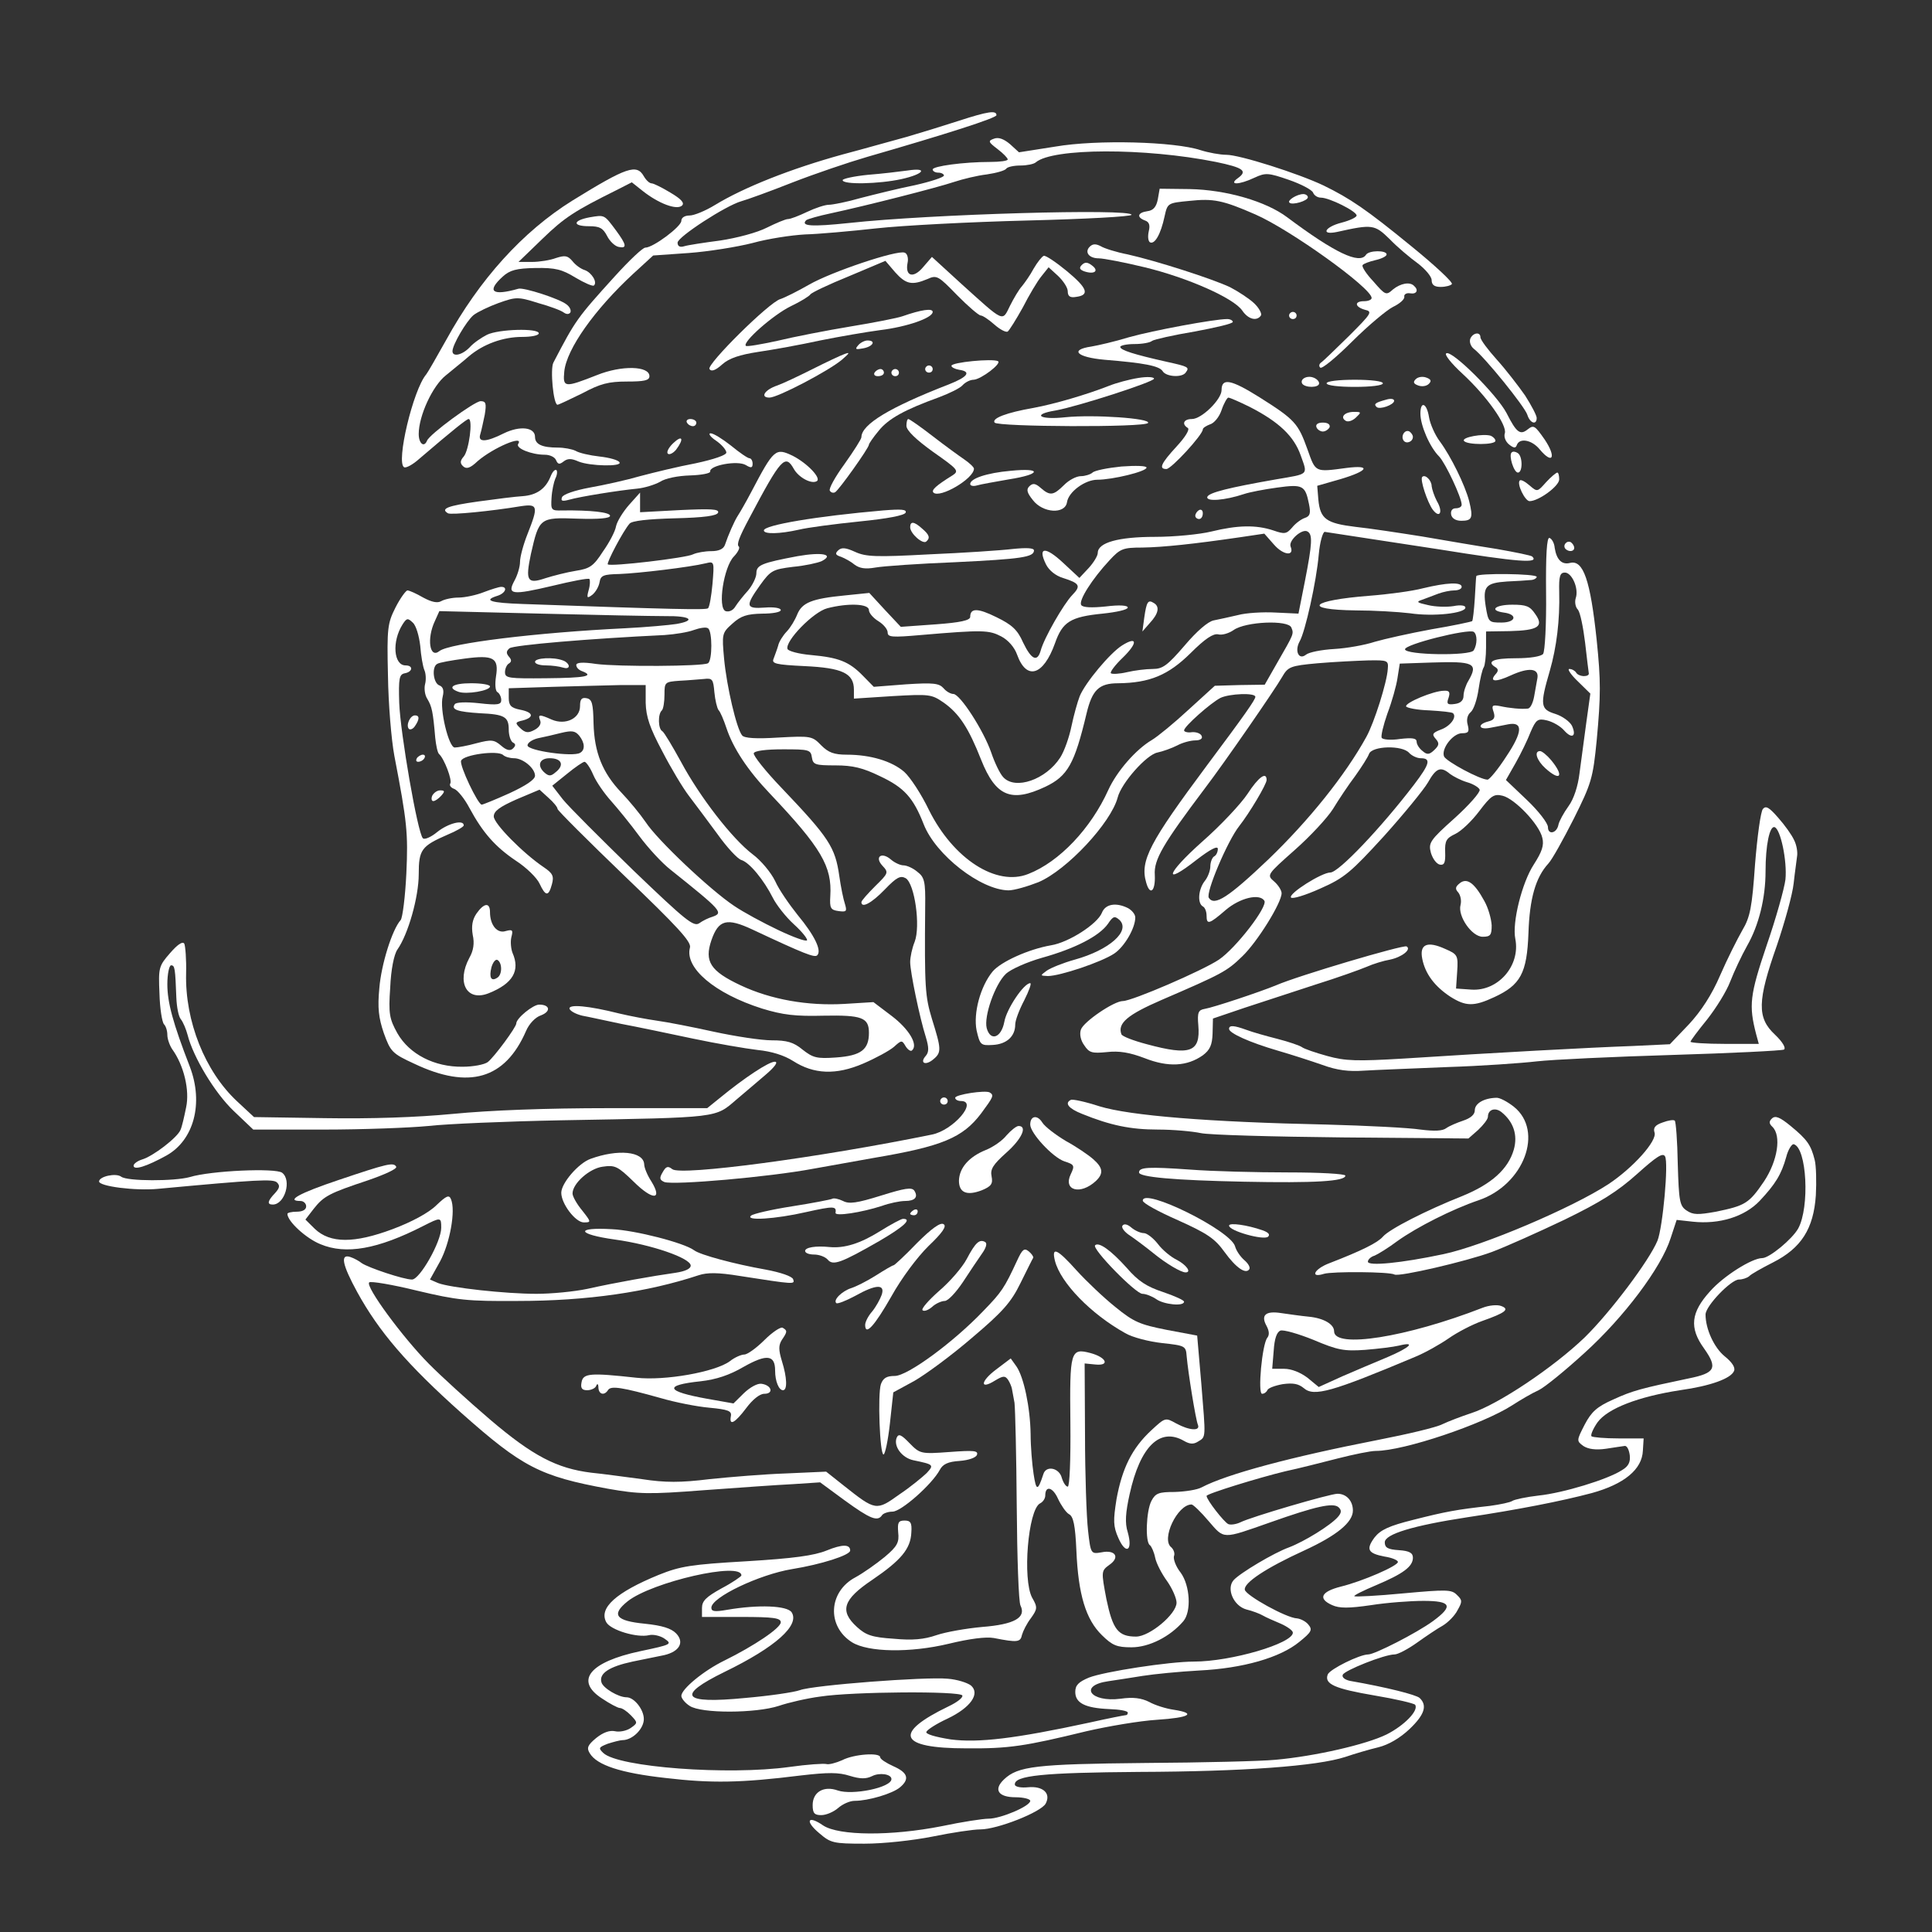 <?xml version="1.0" encoding="utf-8"?>
<!-- Generator: Adobe Illustrator 17.0.0, SVG Export Plug-In . SVG Version: 6.00 Build 0)  -->
<!DOCTYPE svg PUBLIC "-//W3C//DTD SVG 1.1//EN" "http://www.w3.org/Graphics/SVG/1.1/DTD/svg11.dtd">
<svg version="1.1" id="Layer_1" xmlns="http://www.w3.org/2000/svg" xmlns:xlink="http://www.w3.org/1999/xlink" x="0px" y="0px"
	 width="800px" height="800px" viewBox="0 0 800 800" enable-background="new 0 0 800 800" xml:space="preserve">
<rect x="0" y="0" width="800" height="800" fill="#333333" stroke="none"/>
<g id="g434" transform="matrix(0,0.572,0.601,0,-28.847,-438.763)">
	<path id="path184" fill="#FFFFFF" d="M1606.751,1298.289
		c-10.856-2.585-14.733-5.17-24.556-16.543c-6.462-7.496-7.754-10.598-5.428-12.924c2.068-2.068,3.619-2.068,5.945,0.259
		c6.462,6.462,24.814,3.619,39.547-5.687c16.026-10.339,17.577-12.924,21.971-33.085c2.326-12.407,2.326-15.767-0.776-20.161
		c-3.36-4.911-6.72-5.428-33.861-6.203c-16.543-0.259-30.501-1.292-31.276-2.068s-0.259-4.394,1.292-8.271
		c1.809-5.17,3.877-6.72,7.237-5.687c5.945,2.068,25.589-14.733,37.48-31.793c17.06-24.814,44.717-86.591,50.662-113.731
		c6.462-28.95,8.788-51.954,5.428-51.954c-1.551,0-3.619,2.068-4.394,4.653c-1.034,2.326-5.687,9.564-10.598,15.767
		c-10.081,13.441-23.005,37.738-29.467,55.832c-11.115,31.276-50.145,45.234-67.722,24.297c-3.619-4.394-6.72-9.822-6.462-12.149
		c0.259-8.53,4.136-14.733,9.047-14.733c3.102,0,5.687-2.843,7.496-8.013c1.551-4.394,3.877-9.564,5.428-11.632
		c2.068-2.585,2.326-8.013,1.034-17.835c-1.292-7.754-2.843-36.963-3.619-64.62c-1.809-81.421-6.462-135.443-13.182-156.38
		c-3.36-9.822-5.428-18.869-4.653-19.903c2.326-4.394,6.203-1.551,10.081,7.754c8.271,19.386,11.373,33.344,11.373,52.213
		c0,10.598,1.292,24.039,2.585,29.725c1.292,5.687,2.585,49.37,3.102,97.447l0.775,86.849l-6.203,6.72
		c-3.619,3.619-7.754,6.72-9.564,6.72c-5.17,0-6.979,4.911-3.36,9.305c6.979,8.271,16.543,11.373,27.14,8.53
		c14.216-3.877,25.073-15.509,33.602-35.412c10.339-24.814,24.039-50.404,29.467-54.798c4.394-3.619,10.081-14.475,19.128-36.704
		c4.136-10.598,11.115-13.958,7.754-3.877c-1.809,5.687-1.551,45.234,0.517,48.594c1.809,3.102-9.564,49.628-16.284,66.946
		c-3.619,9.305-14.216,31.793-23.263,49.887c-12.924,25.331-20.678,36.963-33.344,50.404
		c-12.407,13.182-15.509,17.577-12.665,19.128c4.394,2.585,51.437-1.551,61.001-5.17c14.475-5.687,51.954-32.568,70.048-50.145
		c21.712-21.454,48.594-59.709,54.798-78.061c2.326-6.72,5.945-15.767,8.013-19.903c2.326-4.136,7.237-24.039,11.373-44.2
		c12.407-60.484,24.814-104.426,34.378-121.744c1.809-3.102,3.102-11.373,3.36-18.611c0-10.856,0.776-13.182,6.462-16.026
		c7.237-3.619,29.984-4.394,32.052-1.034c0.775,1.034,4.911,2.843,9.047,3.619c4.136,0.775,11.89,4.653,17.06,8.271
		c5.428,3.619,12.407,6.462,15.509,6.462c8.271,0,24.556-18.611,24.556-27.916c0-12.407-5.17-16.026-27.14-20.42
		c-20.161-3.619-20.42-3.619-24.814,2.068c-5.428,7.496-11.115,4.136-9.047-5.428c1.292-7.237,1.292-7.496-16.026-9.305
		c-9.564-1.034-40.581-2.068-69.014-2.068l-51.696-0.258l0.775,7.496c1.034,10.081-5.17,7.496-8.271-3.36
		c-3.877-13.958-1.551-14.475,50.404-13.958c27.14,0.258,46.268-0.517,46.268-1.809c0-1.292-2.843-3.102-6.462-4.136
		c-7.237-1.809-9.047-10.856-2.585-12.665c12.407-3.877,12.407-4.911,0-6.721c-6.979-1.034-20.161-2.068-28.95-2.068
		c-19.128-0.258-41.357-4.653-49.111-9.822l-5.687-3.877l8.013-10.081c8.53-10.856,14.992-11.373,8.013-0.775
		c-3.619,5.687-3.619,6.979-0.517,9.047c2.068,1.292,4.911,2.326,6.203,2.585c1.551,0.258,6.203,1.034,10.339,1.809
		c4.394,0.517,37.996,1.292,74.959,1.551c36.963,0.258,69.273,1.292,71.857,2.585c8.788,4.136,13.699-4.394,15.509-26.365
		c1.034-10.856,3.619-25.073,5.945-31.535c3.102-8.53,3.877-16.543,2.585-29.467c-1.034-14.992-2.585-19.128-8.53-25.331
		c-11.632-12.149-19.903-9.564-34.119,10.598c-14.216,19.903-22.488,26.365-34.119,26.882c-7.237,0.517-8.788-0.517-8.788-4.653
		c0-4.394,1.551-4.911,8.53-4.394c7.237,0.775,10.081-0.517,17.835-9.305c4.911-5.687,11.632-14.733,14.733-20.161
		c10.339-18.611,35.412-19.903,47.043-2.326c7.237,11.115,7.754,40.064,1.034,66.688c-3.619,14.216-5.17,25.589-4.136,31.018
		c3.36,16.284,3.102,18.352-2.326,19.386c-2.843,0.775-8.271,3.36-12.148,6.204c-6.462,4.394-7.754,4.653-14.733,0.775
		c-13.182-6.72-63.586-2.843-68.239,5.428c-1.034,2.068-3.619,3.619-5.687,3.619c-7.496,0-6.203,5.17,2.326,8.788
		c4.653,2.068,9.822,5.428,11.115,7.496c1.551,3.102,8.013,4.394,26.623,5.17c31.535,1.292,49.628,6.462,61.001,17.577
		c7.496,7.237,8.788,10.339,8.788,20.42c0,12.149-7.754,26.623-18.869,35.67c-6.979,5.687-25.848,4.653-35.153-1.809
		c-4.394-3.36-9.822-5.17-11.89-4.653c-1.809,0.775-4.653,0-6.462-1.809c-5.687-7.237-31.018,4.136-31.018,13.958
		c0,1.034,5.428,6.462,11.89,11.632c13.441,11.115,13.441,9.047,1.034,42.649c-11.632,31.276-14.475,43.425-10.856,47.043
		c2.068,2.068,3.877,2.068,6.979-0.517c6.203-5.17,17.835-23.263,21.971-33.602c3.877-10.339,18.611-33.861,23.78-38.255
		c6.203-5.17,18.611,0,21.195,8.788c1.034,4.136,3.102,9.305,4.394,11.373c1.292,2.068,3.877,7.754,5.945,12.407
		c2.068,4.394,4.911,8.271,6.462,8.271c7.754,0,20.937-42.391,20.937-68.239c0-16.801,7.237-61.777,11.632-72.374
		c3.102-6.979,5.428-9.305,10.339-9.305c8.013,0,11.632,6.72,12.407,23.263c0.259,7.237,1.292,12.924,2.585,12.924
		c1.034,0,1.809-0.517,1.809-1.292c0-0.775,2.326-12.149,5.428-25.331c11.632-51.179,14.733-76.51,12.149-95.379
		c-1.809-10.856-3.877-17.318-5.428-16.801c-1.551,0.517-5.945,6.979-9.564,14.475c-8.013,16.026-18.094,22.746-24.039,16.284
		c-2.068-2.585-4.394-9.564-4.911-16.026c-1.551-15.25,4.653-92.794,8.271-101.841c1.551-4.136,4.136-20.937,5.687-37.997
		c4.394-43.166-1.551-47.56-18.869-13.958c-18.094,35.412-33.861,51.954-43.166,46.268c-4.911-3.102-5.687-23.005-1.809-44.459
		c1.551-8.53,1.292-10.856-1.551-10.856c-7.496,0-24.039,33.085-27.916,55.573c-3.36,19.903-10.081,40.064-13.441,40.064
		c-4.653,0-4.653-5.428,0-16.284c3.619-8.53,5.687-22.488,7.754-55.056c2.326-38.513,3.619-45.751,9.822-60.484
		c12.666-29.467,24.039-41.615,34.378-36.187c5.687,3.102,11.373,21.195,9.305,29.467c-0.775,2.843,0.517,7.754,2.326,10.339
		c4.136,5.687,4.394,5.687,9.305-16.543c7.754-34.636,21.195-45.234,34.119-26.365c3.877,5.428,6.979,11.115,6.979,12.407
		c0,1.551,2.326,4.911,5.428,7.754c5.17,4.653,5.428,4.653,9.047-0.258c2.068-2.843,3.102-7.754,2.326-10.856
		c-0.775-3.619,0.776-8.013,4.911-12.924c5.17-5.945,7.237-6.72,11.115-4.394c8.53,4.911,14.216,21.195,17.835,52.213
		c3.877,31.276,3.619,51.696-1.809,93.053c-2.326,19.128-2.326,26.106,0.259,33.861c2.326,7.237,2.326,11.115,0.258,15.25
		c-2.843,5.17-1.551,13.441,2.068,13.441c6.204,0,11.89-26.882,8.271-36.963c-3.619-9.564,1.034-17.318,10.598-17.318
		c5.945,0,7.237,1.292,7.237,5.945c0,3.36-2.326,8.53-5.169,11.632c-2.843,3.102-5.17,8.013-5.17,11.373
		c0,9.305-5.17,26.106-9.822,31.276c-5.945,6.72-10.598,5.428-15.25-4.653c-2.326-4.911-5.17-9.047-6.462-9.047
		c-3.619,0-2.326-18.094,2.068-26.106c2.068-4.394,3.36-9.305,2.843-10.856c-0.517-1.809,0.258-13.182,2.068-25.331
		c6.203-42.391,0.258-118.125-10.081-128.465c-3.619-3.619-4.136-3.102-6.721,3.102c-1.292,3.877-2.585,8.53-2.585,10.081
		c0,6.979-8.271,14.733-15.25,14.733c-6.979,0-15.767-6.72-15.767-11.89c0-5.687-6.72-16.284-10.856-17.318
		c-6.462-1.809-11.373,5.428-14.992,21.454c-1.551,7.754-3.877,17.577-4.653,21.712c-2.585,10.598-9.305,14.216-15.767,8.271
		c-3.619-3.36-5.687-9.564-6.979-21.454c-2.068-20.161-6.462-23.522-16.284-11.89c-13.958,16.801-28.95,78.836-18.611,78.319
		c0.776-0.258,5.17-6.203,9.305-13.699c6.203-10.598,9.047-13.441,14.216-13.441h6.462v27.14c0,22.229,0.776,27.14,3.877,27.14
		c4.136,0,17.06-18.352,27.657-38.772c7.237-14.216,20.678-29.725,25.589-29.725c1.809,0,5.17,2.585,7.237,5.687
		c5.687,8.013,5.428,45.751,0,61.518c-2.326,6.462-5.428,19.128-6.72,28.433c-3.619,22.229-4.136,96.672-0.775,97.964
		c1.551,0.517,4.911-3.619,7.754-9.305c19.644-38.772,30.501-34.636,30.501,12.149c0.258,29.208-1.551,40.323-12.407,82.714
		c-3.619,14.992-7.496,36.704-8.271,48.594c-1.551,22.488-4.653,27.399-7.237,11.632c-0.775-5.428-3.36-13.182-5.687-17.06
		c-2.843-5.428-3.619-11.115-2.326-19.645c2.843-20.937-9.564-29.208-12.666-8.53c-0.775,5.17-2.585,16.026-3.877,23.78
		s-3.102,25.331-3.877,38.772c-1.551,30.242-9.305,55.832-20.678,69.014c-7.237,8.53-8.788,9.305-12.666,6.203
		c-2.326-1.809-4.136-5.428-4.394-7.754c-0.258-7.237-16.543-35.153-20.678-35.929c-4.911-1.034-15.767,14.475-28.433,40.84
		c-10.856,22.488-20.42,33.602-28.95,33.602c-6.979,0-12.148-4.394-12.148-10.598c0-5.17,16.801-59.709,20.678-66.946
		c1.292-2.585,2.068-6.462,1.292-8.271c-1.292-2.843-17.577-14.992-20.42-14.992c-1.551,0-13.182,35.929-17.835,54.281
		c-2.068,9.305-6.462,25.59-9.305,36.187c-2.843,10.598-5.428,22.488-5.428,26.107c0,19.386-19.386,73.925-33.085,94.087
		c-3.877,5.687-8.788,13.699-10.856,18.094c-2.068,4.136-14.216,18.352-27.14,31.793c-25.589,26.882-61.518,52.73-82.972,59.192
		l-13.182,4.136l1.292,11.115c2.068,18.352-3.619,35.67-14.992,46.01c-12.149,10.856-19.128,14.992-31.793,18.352
		c-5.428,1.292-9.564,3.877-9.305,5.17c2.585,9.047,45.492,11.115,61.001,3.102c7.754-4.136,21.454-19.903,21.454-24.814
		c0-6.979,12.924-26.623,24.039-35.929c15.25-13.182,26.365-14.475,41.357-4.136c14.216,9.564,17.835,7.754,21.712-10.598
		c7.237-32.827,8.788-38.513,15.25-51.954c5.17-11.115,8.788-14.992,18.094-19.644c11.632-5.687,11.89-5.687,15.509-1.034
		c2.326,3.36,3.102,8.53,2.068,15.509c-1.034,5.945-1.809,11.89-2.068,13.182c0,1.551,2.843,2.843,6.72,3.36
		c4.911,0.517,8.013-0.776,10.856-5.428c6.72-9.822,16.543-40.581,18.352-57.383c1.034-8.53,2.843-16.543,3.877-18.094
		c1.034-1.292,2.585-8.271,3.619-15.509c2.585-22.488,4.136-30.501,10.081-52.73c4.394-16.801,7.237-22.488,12.665-26.623
		c8.788-6.203,11.632-4.653,13.958,6.979c0.776,4.911,2.585,9.047,3.877,9.047c2.843,0,13.958-24.297,17.835-39.289
		c3.619-13.699,8.788-16.026,13.441-5.945c2.326,4.911,2.326,11.373,0,26.623c-1.809,10.856-3.102,27.14-3.102,36.187
		c0,19.128,3.619,20.937,14.733,6.462c8.53-11.115,24.039-40.064,24.039-44.459c0-5.945,10.598-26.365,14.475-27.916
		c6.979-2.585,10.339,4.911,15.25,32.31c2.585,14.733,5.687,27.14,6.72,27.916c4.136,2.585,14.992-7.496,21.454-19.644
		c7.237-13.958,15.767-49.111,18.352-76.51c1.034-9.822,2.068-50.404,2.326-90.21c0.775-74.959,2.326-87.366,11.89-96.93
		c7.496-7.496,12.924-3.877,12.924,8.013c0,5.428,1.292,10.081,2.585,10.081c3.877,0,12.924-20.42,12.924-28.691
		c0-3.877,2.326-18.352,5.428-32.31c7.238-34.895,6.979-70.824-0.517-81.68c-7.754-10.598-3.36-12.924,5.687-2.585
		c6.979,7.754,7.496,9.564,7.496,31.018c0,13.182-2.326,33.344-5.17,47.043c-2.843,13.182-5.169,27.916-5.169,32.827
		c0,11.632-12.407,41.615-18.611,44.976c-7.496,3.877-12.924-1.809-11.89-12.149c0.517-4.653-0.259-8.788-1.809-9.047
		c-6.72-0.775-8.788,19.645-9.305,85.815c-0.259,71.082-4.136,122.261-10.856,141.906c-2.326,6.462-5.428,16.543-6.979,22.746
		c-1.809,6.979-6.72,14.992-13.182,21.454c-10.339,10.339-17.06,12.407-22.488,6.979c-2.326-2.326-7.754-22.746-12.407-48.077
		c-0.776-3.36-2.585-5.687-4.394-4.911c-3.102,1.034-14.733,28.691-14.733,35.67c0,2.326-3.877,9.305-8.53,15.509
		c-4.653,6.204-10.339,14.216-12.407,17.835c-2.326,3.619-7.237,8.271-11.115,10.081c-6.203,3.36-7.237,3.36-11.115-0.517
		c-3.877-3.619-3.877-7.237-1.034-36.963c1.809-17.835,2.585-33.085,2.068-33.602c-0.517-0.775-4.136,6.203-8.013,14.992
		c-8.271,18.611-13.441,25.331-19.903,25.331c-3.36,0-4.911-2.326-5.428-9.564c-0.517-7.754-1.809-9.822-5.687-9.822
		c-5.945,0-12.149,19.645-18.094,56.607c-5.428,34.378-11.632,64.878-17.577,86.074c-6.462,22.229-17.06,34.636-30.759,35.153
		l-8.788,0.517v-17.318c0-9.305-0.775-17.835-1.551-18.611c-0.776-0.775-5.428,1.034-10.081,4.136
		c-10.081,6.979-18.61,28.174-23.263,56.866c-3.102,21.195-8.53,35.153-13.958,37.221c-2.585,1.034-6.462-1.551-10.598-6.462
		c-6.203-7.237-19.644-13.182-30.242-13.182c-6.203,0-25.331,17.577-25.331,23.005c0,2.326-1.034,5.428-2.326,6.979
		c-1.551,1.292-5.945,8.788-10.081,16.543c-10.339,19.386-24.297,27.916-48.594,29.467
		C1622.518,1299.581,1610.887,1299.323,1606.751,1298.289z"/>
	<path id="path186" fill="#FFFFFF" d="M1375.153,1284.073
		c-3.619-1.551-10.856-6.462-16.026-10.856c-7.496-6.203-9.047-8.53-6.462-10.598c1.809-1.551,19.903-3.877,40.064-5.428
		c31.276-2.068,38.255-3.36,47.819-8.788c6.203-3.36,20.678-10.339,32.568-15.25c13.958-5.687,26.106-13.182,35.67-21.712
		l14.216-12.924l1.292-25.848c1.034-28.174,4.911-96.672,9.047-157.156c2.068-32.827,1.809-40.581-1.809-52.988
		c-2.326-8.013-5.17-16.026-6.462-17.577c-1.034-1.292-3.877-9.047-5.945-16.801c-2.068-7.754-4.911-17.318-6.462-21.195
		c-3.36-8.788-3.619-12.149-0.776-12.149c3.102,0,9.822,14.216,15.767,33.602c2.843,9.305,7.496,23.005,10.339,30.759
		c3.877,10.081,4.911,18.094,4.136,28.433c-0.517,8.013-1.551,33.602-2.585,57.124c-0.775,23.522-2.843,51.438-4.136,62.035
		c-1.292,10.598-3.36,52.73-4.653,93.57c-1.292,40.84-3.102,75.218-3.877,76.769c-1.034,1.551-5.428-0.775-10.856-6.203
		c-12.149-12.407-24.297-12.149-64.361,1.292c-16.801,5.428-37.221,10.856-45.234,11.632c-7.754,0.776-16.543,2.068-19.386,2.326
		C1384.2,1286.657,1378.772,1285.882,1375.153,1284.073z M1451.405,1265.203c36.187-11.632,43.425-12.407,64.361-7.237l6.979,1.809
		v-23.522c0-12.924-0.776-23.522-1.551-23.522s-8.013,5.17-16.026,11.373c-8.271,6.203-20.42,13.441-27.657,16.026
		c-6.979,2.585-18.61,7.754-25.848,11.632c-14.733,8.013-34.378,12.666-53.764,12.666c-19.128,0-33.085,2.843-32.052,6.203
		c1.292,4.136,24.556,8.788,37.997,7.496C1410.307,1277.352,1431.76,1271.665,1451.405,1265.203z"/>
	<path id="path188" fill="#FFFFFF" d="M1230.663,1148.112
		c-43.942-4.394-58.417-9.305-56.09-18.352c1.551-5.687-2.326-9.305-10.856-10.598c-3.619-0.258-6.72-2.068-7.237-3.619
		c-0.517-1.809,12.149-2.585,39.806-2.326c22.488,0.259,42.391-0.775,44.2-2.068c1.809-1.551,3.102-8.788,3.102-18.869
		c0-15.25,2.326-20.42,6.462-13.958c1.292,2.068,2.843,2.068,4.911,0.259c5.687-4.911,6.204-0.259,1.034,10.339
		c-5.945,12.407-5.17,19.386,1.809,18.352c2.843-0.517,9.047-1.551,13.699-2.326c4.394-0.775,8.53-2.585,8.53-4.394
		c0.517-4.394-0.259-12.407-1.809-19.128c-1.034-5.17-0.517-5.945,4.136-4.394c4.136,1.292,5.945,0.517,6.979-3.619
		c2.068-7.754,6.204-6.72,4.653,1.034c-0.776,3.619-1.809,9.305-2.585,12.666c-2.068,10.339,5.428,10.081,23.263-1.292
		c9.305-5.687,16.801-11.632,16.801-12.924c0-5.17-13.182-28.433-16.801-29.984c-5.687-2.068-16.801,6.203-16.801,12.407
		c0,4.394-1.034,5.17-6.203,3.877c-3.877-1.034-7.237,0-9.047,2.068c-1.809,2.068-9.047,4.394-16.543,5.428
		c-7.496,1.034-14.475,2.585-16.026,3.619c-1.292,0.775-7.754,1.551-14.216,1.551h-11.632l-0.258,16.284
		c-0.517,19.645-3.36,23.78-12.407,17.577c-5.687-3.619-6.72-6.203-6.72-15.767c0-11.89,4.136-16.284,5.687-5.945
		c1.292,9.822,7.237,8.53,7.237-1.551c0-8.788-0.258-9.047-11.89-10.856c-14.216-2.068-16.801,0-17.835,14.733
		c-0.259,6.203-0.776,13.441-1.034,16.026c0,2.326-1.292,4.394-2.326,4.394c-2.326,0-2.843-41.098-0.517-41.615
		c0.775-0.258,8.013-0.517,16.284-1.034c8.271-0.517,15.509-1.292,16.284-1.809c0.517-0.775,3.36-13.441,5.945-28.174
		c2.843-14.733,6.979-32.31,9.047-39.03c2.326-6.72,4.653-19.128,5.17-27.657c0.517-8.788,2.326-17.577,4.136-19.644
		c4.136-4.911-2.585-8.013-9.564-4.394c-6.979,3.877-43.683,11.632-62.811,13.182c-9.305,0.775-16.543,2.843-16.543,4.136
		c1.292,7.496,9.564,59.967,12.666,78.836c9.305,55.056,10.339,69.273,5.17,64.103c-0.775-0.775-3.102-11.632-5.428-24.297
		c-2.068-12.666-6.203-35.67-9.047-51.438c-2.585-15.509-5.945-36.446-6.979-46.009c-2.585-20.161-5.687-24.297-19.645-25.589
		l-10.081-0.775l-4.911,16.284c-5.945,18.869-10.339,21.195-8.013,3.877c3.102-21.971,3.36-21.195-13.441-26.882
		c-18.869-6.462-21.454-8.53-37.738-33.085c-12.924-19.644-14.216-26.107-5.17-26.107c6.72,0,20.937-13.699,20.937-20.42
		c0-5.687,3.619-7.237,6.462-2.843c1.034,1.551,6.72-1.809,13.441-7.754c12.407-10.856,16.284-12.407,16.284-6.979
		c0,3.36-24.814,25.073-28.691,25.073c-1.034,0-2.585,2.326-3.619,4.911c-0.775,2.843-5.428,6.462-10.339,8.013
		c-4.911,1.551-9.047,3.877-9.047,4.653c0,1.034,3.102,7.754,6.72,14.733c10.856,20.161,21.195,30.501,35.153,35.153
		c14.475,4.911,13.182,5.945,17.318-17.06c5.945-32.31,9.564-46.268,12.665-47.302c3.619-1.034,2.585,12.149-2.068,25.331
		c-1.292,3.619-3.36,13.699-4.653,22.746c-2.585,17.835-1.551,19.386,11.89,21.971c6.72,1.292,8.788,0.775,10.081-2.843
		c0.775-2.326,3.877-6.462,6.979-8.788c4.653-3.877,4.911-5.17,2.068-12.924c-4.136-11.89-3.877-24.556,0.776-42.649
		c2.068-8.013,3.877-25.59,3.877-39.03c0-25.073,4.136-39.289,11.632-39.289c2.068,0,6.979-2.843,10.856-6.203l7.237-6.462
		l-11.115-11.373c-11.89-12.149-11.373-17.577,1.292-11.632c4.394,2.068,8.271,6.72,9.822,11.632
		c3.877,11.632,5.687,12.666,12.407,6.462c6.462-5.945,31.017-19.386,40.064-21.712c8.788-2.326,6.72-6.462-5.687-12.149
		c-9.305-3.877-12.924-7.754-18.352-18.352c-6.72-12.924-6.72-18.094-0.258-18.094c2.585,0,4.136-6.979,5.428-23.78l1.809-24.039
		l-12.149-10.856l-12.407-10.856l1.809-16.801c2.326-22.746,5.17-29.467,13.699-32.827c4.136-1.551,9.564-4.653,12.407-7.237
		c2.843-2.585,7.496-5.428,10.339-5.945c2.843-0.775,6.979-2.326,9.305-3.102c3.619-1.551,4.394,1.292,5.428,21.454
		c1.292,25.848,5.17,33.861,17.06,33.861h6.462l-1.809,26.623c-1.551,25.59-1.292,26.882,4.653,35.153
		c8.013,10.856,18.61,17.318,41.357,25.848c26.623,10.081,31.276,20.678,19.645,44.2c-7.754,15.509-16.543,20.161-52.988,28.433
		c-17.06,3.877-21.971,8.53-21.971,21.712c-0.259,21.971-5.945,34.636-21.712,49.887c-10.598,10.081-14.475,15.767-13.699,19.128
		c0.775,2.585-0.776,7.496-3.102,10.598c-6.203,8.271-7.496,37.738-1.809,39.806c4.653,1.809,4.394,1.809,26.106-10.081l15.25-8.271
		l0.259-17.318l0.517-17.06l17.318-18.094c9.564-9.822,19.386-21.195,21.971-25.331c6.72-10.856,22.488-24.039,36.187-29.984
		c27.657-11.89,51.954-33.602,60.743-55.056c9.305-21.971-10.856-51.696-46.268-68.497c-11.373-5.17-23.78-12.924-27.657-17.06
		c-7.754-8.53-12.407-23.263-12.407-39.547c0-8.788-1.551-12.666-6.72-17.577c-6.721-6.203-6.979-6.979-5.687-29.467
		c1.034-15.25,0.517-23.522-1.551-25.073c-4.911-3.877-35.412-10.598-55.315-12.407c-18.094-1.551-18.869-1.551-25.589,5.687
		c-5.687,5.945-6.979,10.081-7.237,20.42c0,7.237-1.034,12.924-2.585,12.924s-2.326-4.911-1.809-10.856
		c1.034-13.441-1.034-13.699-16.284-3.36c-10.598,7.237-11.373,8.788-13.182,22.488c-0.776,8.271-2.843,17.06-4.136,19.903
		c-4.911,9.047-6.72,0.258-3.619-16.543c4.911-24.814,6.462-28.433,12.407-28.433c2.843,0,8.53-2.585,12.407-5.687
		c3.877-3.36,9.047-7.237,11.632-8.788c2.843-1.551,4.136-4.394,3.36-6.72c-2.326-5.687-32.051-1.292-39.547,5.687
		c-3.102,2.843-6.462,4.394-7.237,3.36c-1.551-1.551-6.72,0.258-20.42,7.237c-43.683,21.971-46.785,24.814-35.67,30.759
		c6.203,3.36,11.115,12.149,8.788,15.767c-2.068,3.36-12.924-6.462-18.352-16.543c-5.945-11.89-5.17-12.924,26.365-28.691
		c7.237-3.619,14.733-7.754,16.801-9.047c4.136-2.585,14.216-6.721,21.454-9.047c2.843-1.034,4.394-4.136,4.394-9.305
		c0-4.394,1.034-10.081,2.326-12.666c2.585-4.653,9.047-56.866,7.237-58.675c-1.034-1.034-24.297,10.598-29.467,14.992
		c-2.068,1.551-3.36,12.666-3.877,31.276c-0.517,20.161-1.809,28.95-4.136,29.725c-2.585,0.775-2.843-4.911-1.809-26.365
		l1.551-27.399h-7.238h-6.979l8.788-7.496c4.911-4.136,11.89-8.271,15.509-9.047c3.619-0.517,11.89-4.653,18.352-9.047
		c10.598-6.462,12.407-9.047,13.958-18.611c1.034-6.204,3.619-15.767,5.428-21.195c4.394-12.407,1.809-13.699-17.577-9.822
		c-26.106,5.687-26.623,5.945-25.589,32.052c0.517,14.992-0.259,22.488-2.068,22.488c-2.585,0-4.136-13.441-3.877-32.827
		c0.259-7.754-0.258-8.013-9.047-7.496c-5.17,0.258-11.373,1.551-13.958,2.585c-2.585,1.292-5.428,1.551-6.203,0.775
		c-0.776-1.034,1.292-2.843,4.911-4.136c8.53-3.36,13.182-9.305,13.958-19.128c0.258-4.653,2.068-18.352,3.877-30.759
		c3.102-20.937,5.17-26.106,8.53-20.678c1.292,2.068-1.551,29.725-5.17,50.404c-1.809,11.632,0.258,11.89,20.161,4.394
		c7.496-2.843,16.543-5.17,20.161-5.17c3.619,0,9.822-1.809,13.699-3.877c10.081-5.17,10.598-1.809,3.619,26.365
		c-3.36,13.182-5.687,24.556-4.911,25.331c0.775,0.517,4.394,0.517,8.013-0.517c5.945-1.551,6.203-1.034,3.36,2.585
		c-2.068,2.326-5.945,4.394-9.047,4.911c-4.911,0.775-5.687,2.585-5.945,13.699c-0.517,13.182-4.911,48.336-7.754,59.45
		c-1.551,5.945-1.292,5.945,14.992,4.653c8.788-0.775,16.801-2.068,17.577-3.102c1.292-1.292,0.775-24.297-3.102-127.431
		c-0.775-22.229-2.585-27.916-5.945-17.577c-1.809,5.428-6.462,7.237-6.462,2.585c0-1.551,1.809-6.979,3.877-12.149
		c2.068-4.911,3.877-12.924,3.877-17.318c0-4.394,1.292-9.822,2.585-11.89c1.551-2.585,0.776-6.462-2.585-12.407
		c-2.843-4.653-5.17-9.564-5.17-10.856c0-1.034,5.428-4.911,12.407-8.271c11.373-5.428,14.733-5.945,49.111-5.17
		c20.42,0.258,46.526,2.326,58.158,4.394c48.077,8.788,55.832,9.564,85.298,8.271c16.801-0.775,31.793-2.585,33.602-3.877
		c6.979-5.945,32.31-13.441,49.37-14.733c14.216-1.292,21.454-0.517,32.568,3.102c13.441,4.653,14.733,5.687,22.229,21.195
		c18.61,37.48,11.115,62.294-23.78,76.769c-5.17,2.068-10.081,6.462-11.373,10.339c-2.843,6.979-7.754,6.204-7.754-1.292
		c0-4.136,9.822-15.767,13.699-15.767c2.585,0,24.039-14.992,27.916-19.645c1.809-2.326,3.36-10.081,3.36-17.318
		c0.258-19.386-9.047-36.704-24.297-44.976c-10.339-5.428-13.958-6.204-33.085-4.911c-12.924,0.517-23.78,2.585-27.399,4.911
		c-11.115,7.496-38.255,14.733-54.539,14.733c-17.835,0-20.42,1.809-28.691,19.903c-2.585,5.945-5.687,11.115-6.72,11.115
		c-4.394,0-1.551-10.598,4.653-18.094c3.877-4.394,5.945-9.047,4.653-10.081c-3.877-3.619-75.993-15.509-97.964-16.284
		c-17.835-0.517-20.678,0-21.454,3.877c-1.034,5.428-5.687,5.945-5.687,0.517c0-8.271-17.318-9.564-29.725-2.068
		c-4.653,2.843-4.653,3.619-1.292,6.979c2.068,2.326,9.822,4.394,16.801,5.17c7.237,0.517,14.992,1.809,17.577,2.843
		c2.326,1.034,6.979,1.292,10.081,0.517c3.102-0.775,8.013-0.258,10.856,1.551c5.428,3.102,9.047,3.877,28.174,5.428
		c5.17,0.517,10.598,1.551,11.632,2.585c3.36,3.619,19.127,9.305,21.454,7.754c1.292-0.775,3.102,0.517,3.877,2.843
		c1.034,2.326,6.979,6.979,13.699,10.339c18.094,9.305,28.174,17.835,38.255,32.052c4.911,7.237,12.407,14.475,16.543,16.284
		c9.305,4.136,9.564,6.204,0.517,8.53c-5.945,1.551-8.013,0.517-12.407-5.687c-10.081-14.216-31.534-34.378-36.704-34.378
		c-3.877,0-6.979,4.136-12.407,15.767l-6.979,15.767l5.945,6.204c3.102,3.36,6.72,6.204,8.013,6.204
		c1.034,0,23.005,20.937,48.594,46.268c36.446,36.187,47.56,46.009,51.696,44.976c14.733-3.877,33.344,17.06,44.2,49.628
		c4.653,14.475,5.687,23.005,5.17,42.391c-0.517,26.365,1.292,31.276,12.407,31.276c12.149,0,16.543-5.428,17.835-22.488
		c1.034-13.441,0.258-16.026-5.687-23.263c-5.428-6.204-6.72-10.856-6.72-21.195c0-7.237-2.843-25.073-6.203-39.806
		c-3.36-14.475-6.979-32.052-8.013-39.289c-1.034-6.979-3.36-18.611-5.17-25.848c-5.687-21.454-6.979-35.412-3.36-34.378
		c1.809,0.775,3.877,4.653,4.911,8.788c0.775,4.136,3.619,16.284,5.945,26.882c2.068,10.598,6.979,32.827,10.598,49.111
		c3.619,16.284,7.237,36.446,8.271,44.717c1.034,9.822,3.877,18.352,8.013,24.556c9.564,14.216,10.339,29.467,1.809,48.336
		c-3.877,8.53-9.305,18.094-12.148,21.195c-4.911,5.17-4.911,5.428-0.259,8.013c2.585,1.551,3.877,3.619,2.843,4.394
		c-4.136,4.394-15.509-2.326-24.814-13.958l-10.081-12.665l1.292-19.903c1.551-25.331-3.102-50.662-13.441-71.599
		c-10.339-20.937-17.318-25.073-32.568-20.161c-14.992,4.911-16.543,10.598-7.754,28.433c17.577,35.67,20.42,42.649,18.61,44.459
		c-3.36,3.36-14.475-1.809-29.208-13.441c-7.496-5.687-18.352-12.924-24.556-15.509c-6.204-2.843-14.992-9.822-19.386-15.509
		c-11.373-14.216-41.615-36.446-66.946-49.37c-11.373-5.945-21.454-11.632-22.229-12.924c-1.551-2.843-12.407-3.102-14.992-0.258
		c-1.034,1.034-6.203,1.809-11.373,1.809c-9.047,0-9.305,0.258-10.081,10.339c-0.258,5.687-1.034,13.182-1.292,16.801
		c-0.775,5.945,0.258,6.462,9.564,7.237c5.687,0.517,11.373,1.809,12.924,2.843c1.292,1.292,7.238,3.619,12.924,5.428
		c14.733,4.653,30.759,14.733,47.56,29.984c39.289,35.412,52.73,42.908,74.184,41.615c8.788-0.517,10.081,0.258,10.856,5.687
		c0.775,5.428,0.258,5.945-5.17,4.394c-3.102-1.034-12.407-2.843-20.161-3.877c-20.937-2.843-27.657-6.979-63.844-39.806
		c-12.149-11.115-23.522-19.644-25.073-19.128c-1.809,0.517-2.843,8.53-2.843,20.161c0,17.835,0.258,19.128,5.945,19.903
		c5.17,0.775,5.687,2.326,5.687,16.284c0,11.89,1.809,18.869,7.754,30.501c8.271,16.801,15.509,23.005,34.895,30.242
		c22.229,8.271,47.56,39.289,47.819,58.417c0,3.877-2.843,13.182-5.945,20.678c-8.788,19.645-42.908,49.887-61.26,54.539
		c-10.598,2.585-31.018,19.903-32.568,27.399c-0.776,3.619-3.102,9.822-5.17,13.699c-2.068,3.619-3.619,9.305-3.619,12.407
		c0,3.36-1.292,5.17-3.102,4.394c-1.809-0.517-3.102-3.619-2.843-6.721c0.517-2.843-0.258-5.428-1.292-5.428
		c-2.843,0-19.903,18.352-23.522,25.073c-3.102,6.204-3.877,24.039-0.776,24.039c2.068,0,12.924-7.237,49.628-33.344
		c55.832-39.547,69.014-46.268,84.781-41.874c9.822,2.585,6.462,6.462-5.428,5.945c-11.115-0.775-22.488,5.687-62.552,34.378
		c-18.869,13.699-71.599,48.336-80.646,53.247c-7.496,4.136-8.271,5.428-10.081,24.556c-1.034,11.373-1.809,26.882-2.068,34.636
		c-0.259,13.699,0,14.216,6.203,13.699c9.564-0.517,38.772-9.305,49.111-14.733c27.657-14.475,60.484-39.547,88.659-67.463
		c27.657-27.657,34.119-37.221,27.916-41.098c-3.619-2.326-41.357,12.924-51.954,20.937c-9.305,6.979-30.242,18.869-33.344,18.869
		c-6.462,0-2.068-5.687,10.081-13.182c6.979-4.394,22.746-18.352,34.636-31.276c23.263-24.814,32.568-27.399,12.924-3.619
		c-7.496,9.305-10.339,14.475-7.754,14.475c2.068,0,4.653-1.034,5.428-2.585c0.776-1.292,4.136-2.585,7.237-2.585
		c3.102,0,8.013-1.809,10.598-3.877c5.945-4.394,16.026-5.17,18.352-1.292c0.775,1.551,3.877,2.585,6.72,2.585
		c6.72,0,6.203,1.809-4.136,13.182c-8.788,9.822-12.149,23.263-6.72,26.623c4.136,2.585,34.378-19.644,42.649-31.276
		c8.013-11.373,29.984-59.967,29.984-66.171s14.992-27.14,20.678-28.95c3.102-1.034,7.754-0.258,11.373,2.326
		c5.428,3.36,5.945,5.428,4.911,15.509c-1.034,8.53,0.258,15.767,4.394,26.106c6.721,16.284,5.945,29.208-2.068,40.064
		c-3.877,4.911-7.496,6.462-15.767,6.721l-10.856,0.258l-7.754,21.712c-4.136,11.89-11.632,33.861-16.801,48.853
		c-4.911,14.992-10.856,30.759-12.924,35.412c-2.068,4.394-4.394,11.632-5.17,16.026c-1.809,8.271-7.496,14.992-9.564,11.373
		c-1.292-2.326,21.195-74.701,28.174-89.951c4.911-11.373,16.026-43.166,17.06-49.111c0.776-4.394,2.585-5.17,11.89-4.394
		c19.386,1.551,22.229-5.428,13.699-35.412c-2.585-9.305-5.687-17.06-7.237-17.577c-8.013-2.843-14.216,4.394-24.814,27.657
		c-18.869,41.615-20.678,44.976-31.535,55.573c-10.339,10.339-38.772,27.14-45.751,27.14c-2.068,0-5.945-2.326-8.53-5.17
		c-4.653-5.17-4.911-4.911-22.746,14.216c-9.822,10.598-23.263,22.488-29.725,26.365c-6.72,3.877-17.318,10.598-23.78,15.25
		c-6.462,4.394-13.699,8.788-16.026,9.564c-5.945,2.068-6.462,23.005-0.776,27.657c2.068,1.809,3.877,5.428,3.877,8.013
		c0,7.237,4.136,6.203,19.128-4.653c31.276-22.746,63.586-51.954,63.586-57.641c0-5.945,15.25-28.95,18.094-27.14
		c1.292,0.775-1.551,9.822-6.462,20.161c-7.754,16.801-11.89,21.195-37.996,43.942c-16.026,13.699-33.602,27.399-38.772,30.242
		c-10.598,5.687-11.89,8.788-6.203,15.25c1.809,2.326,4.653,7.496,5.945,11.632c1.292,4.394,3.877,8.271,5.428,8.788
		c1.809,0.517,11.115-7.237,20.678-17.318c16.026-17.06,17.835-18.094,25.073-16.284c4.394,1.292,8.013,3.877,8.53,6.203
		c0.517,3.102-1.551,3.877-9.047,3.619c-8.271-0.259-10.081,0.775-13.182,6.979c-2.068,4.136-9.305,11.373-16.543,16.543
		c-11.115,8.013-12.666,10.081-11.115,16.026c2.068,8.271,20.678,25.331,30.501,27.399c5.428,1.292,10.081-0.259,19.386-5.945
		c12.924-8.013,41.874-14.992,53.764-12.666c19.386,3.619,37.996-11.89,36.704-30.242l-0.775-10.598l-12.149,0.776
		c-11.89,0.775-12.666,0.258-16.543-8.271c-5.945-12.407-3.36-17.835,7.237-15.767c10.856,2.068,19.903,8.53,27.399,19.386
		c6.979,10.598,7.237,16.026,0.259,30.242c-8.788,18.094-17.318,22.488-46.268,23.522c-25.073,0.776-40.323,4.911-50.403,13.699
		c-2.843,2.585-17.577,10.339-32.568,17.577c-25.589,12.149-29.208,13.182-56.865,15.767
		C1270.469,1150.955,1259.871,1150.955,1230.663,1148.112z M1256.511,1139.324c0-2.068-1.034-4.653-2.585-5.428
		c-1.292-0.775-2.585-2.843-2.585-4.653c0-1.551,4.136,1.034,9.047,5.945l8.788,8.53l21.454-2.843
		c11.89-1.551,28.174-3.619,36.446-4.653c9.047-1.034,18.352-3.877,23.522-7.496c4.911-3.36,10.856-6.462,13.441-6.979
		c6.203-1.034,7.754-7.237,1.809-7.237c-2.843,0-11.632-6.462-19.644-14.475l-14.475-14.475l-12.407,6.721
		c-6.72,3.619-16.801,8.271-22.488,10.339c-8.788,3.619-9.822,4.911-8.271,11.115c1.034,4.136,4.136,9.305,7.237,11.89
		c6.462,5.428,4.394,8.788-3.36,5.428c-3.102-1.551-6.979-6.72-8.53-11.373c-3.36-10.339-6.204-10.856-31.276-3.877
		c-17.06,4.653-36.446,6.979-57.382,6.462c-10.856-0.259-13.699,0.517-13.699,3.877c0,4.911,11.632,9.822,18.611,7.496
		c2.585-0.775,6.462-0.258,8.271,1.551c2.068,1.551,12.665,3.619,23.78,4.911c11.373,1.292,21.195,2.326,22.488,2.585
		C1255.736,1142.684,1256.511,1141.391,1256.511,1139.324z M1237.901,1063.331c4.136-2.585,3.36-47.043-0.776-47.302
		c-3.619-0.258-14.992,43.166-12.666,47.302C1226.269,1065.915,1233.506,1065.915,1237.901,1063.331z M1259.871,1059.712
		c3.102-1.809,8.013-3.36,10.856-3.36c3.36,0,5.428-2.068,5.945-5.945c0.775-5.17,0-5.945-4.394-4.394
		c-4.136,1.292-5.428,0.517-5.17-3.102c0-7.237,8.788-27.14,11.373-26.106c1.034,0.517,2.585,7.496,2.843,16.026
		c0.517,8.271,1.292,15.767,2.068,16.284c2.843,2.843,9.564-2.068,11.89-8.53c2.326-5.687,3.36-6.203,6.72-3.36
		c3.102,2.585,4.653,2.326,8.013-1.034s3.619-4.911,0.775-8.013c-1.809-2.326-4.911-4.136-6.72-4.136
		c-2.585,0-3.102-2.843-2.068-11.373c1.034-6.204,0.517-11.89-0.775-12.666c-1.034-0.775-9.047,1.034-17.577,3.877
		c-8.53,3.102-20.161,6.203-25.848,6.979l-10.339,1.551l-0.775,21.712C1245.655,1063.589,1247.206,1066.691,1259.871,1059.712z
		 M1188.014,947.015l23.263-4.394l-0.776-15.767c-0.517-8.788,0.259-20.42,1.809-25.848c1.292-5.428,3.102-12.924,3.877-16.801
		c0.775-3.877,7.754-11.632,18.352-20.161c14.216-11.632,16.801-14.992,16.801-21.712c0-4.653,1.034-12.666,2.326-17.835
		c1.292-5.17,1.551-10.339,0.776-11.115c-0.776-0.775-5.945,2.843-11.373,8.271c-10.598,10.339-15.767,10.081-8.788-0.517
		c5.428-8.271,26.882-25.331,36.704-29.208c4.136-1.551,13.958-4.136,21.712-5.687c8.013-1.551,18.094-4.911,22.746-7.754
		c16.026-9.822,23.78-31.018,14.216-39.289c-2.585-2.326-10.598-5.945-17.835-8.271c-15.767-5.17-42.391-21.454-42.391-26.106
		c0-1.809-1.809-4.911-4.136-6.72c-3.619-3.102-4.136-6.979-2.843-25.848l1.809-22.229l-8.013-7.496
		c-10.339-9.564-13.182-16.801-14.992-35.67c-0.776-8.53-2.843-15.767-4.394-16.284c-5.687-1.809-26.882,17.835-29.467,27.399
		c-3.877,14.216-3.36,28.691,1.292,28.691c2.068,0,5.687,2.843,8.013,6.462c2.326,3.619,5.945,6.462,8.271,6.462
		c3.36,0,3.619,3.102,1.809,22.746c-3.877,43.166-3.619,47.043,1.034,55.573c2.585,4.653,7.754,9.047,13.182,10.856
		c18.869,6.462,15.25,18.094-8.271,26.107c-15.509,5.17-19.127,10.598-21.454,32.827c-1.034,9.564-2.843,17.318-4.394,17.318
		s-2.068-5.428-0.776-15.25c1.034-9.564,0.776-15.767-1.034-16.801c-3.102-2.068-18.869,7.496-32.31,19.386
		c-8.53,7.496-9.305,9.305-9.305,22.746c-0.259,14.475-2.585,35.412-7.496,67.463l-2.585,16.543l8.013,6.72
		c7.754,6.462,8.53,14.216,1.292,11.373c-4.394-1.551-13.182,8.013-10.856,11.632
		C1153.895,952.443,1160.357,952.184,1188.014,947.015z M1440.29,584.109c-5.17-10.339-12.924-24.039-17.577-30.501
		c-11.632-16.543-47.56-52.73-60.484-60.743c-5.945-3.877-15.509-11.373-21.454-16.801c-14.216-12.924-28.95-18.611-50.145-19.128
		c-14.216-0.258-17.318-1.034-18.094-4.653c-0.775-3.619,0.775-4.653,5.687-4.653c9.047,0,13.958-10.081,9.822-19.386
		c-4.136-8.788-3.877-9.822,0.775-8.013c2.326,0.775,4.911-0.775,6.721-4.136c2.326-4.136,2.068-6.204-1.292-9.564
		c-3.877-3.877-4.394-3.619-5.687,1.809c-2.326,8.013-5.945,6.979-7.754-2.068c-1.292-6.203-3.102-7.754-8.53-7.754h-6.979
		l-1.034,30.501c-0.517,16.543-1.034,37.738-1.292,47.043v16.801h12.924c10.081,0.258,18.094,2.843,34.895,11.373
		c12.149,5.945,26.623,14.216,32.31,18.352s18.094,12.924,27.657,19.644c9.564,6.462,18.094,13.958,18.869,16.543
		c1.809,5.687,14.475,15.509,27.399,21.712c4.911,2.326,13.699,8.788,19.128,14.475s10.598,9.564,11.632,9.047
		C1448.82,603.236,1445.46,594.448,1440.29,584.109z M1430.726,538.875c0.775-2.585,2.843-6.72,4.653-9.047
		c2.843-3.877-1.809-9.305-38.255-45.492c-23.005-22.488-46.009-44.459-51.438-48.594l-9.822-7.237l-8.53,10.081
		c-4.911,5.687-8.788,11.115-8.788,12.149c0,1.034,4.136,3.877,9.305,5.945c5.17,2.068,13.699,7.754,19.127,12.407
		c5.17,4.394,16.801,13.441,25.331,19.386c8.788,6.204,19.644,15.767,24.297,21.454
		C1426.332,545.337,1427.883,546.629,1430.726,538.875z M1247.206,535.773c2.326-3.619,2.585-62.035,0.517-77.027
		c-1.551-9.564-1.034-13.699,0.776-13.699s3.619,1.809,4.394,3.877c3.619,9.047,4.911,2.326,5.17-24.556
		c0.258-25.848,0-28.433-4.394-28.433c-2.585,0-5.428,1.292-6.203,2.585c-1.292,2.068-2.843,2.068-5.17,0
		c-2.326-1.809-3.877-1.809-5.945,0.517c-2.326,2.843-6.979,55.056-9.564,106.752c-0.517,7.237-2.068,16.284-3.619,20.161
		c-1.551,4.136-2.326,8.53-1.292,9.822C1223.684,538.875,1245.396,538.875,1247.206,535.773z M1218.773,514.061
		c0.776-4.653,2.326-20.678,3.102-35.412c3.102-61.001,10.856-121.227,16.543-127.948c5.687-6.72-9.047-8.788-21.712-3.102
		l-7.238,3.102l1.809,69.79c1.034,38.514,1.809,77.027,1.809,86.074C1212.828,523.624,1216.188,528.019,1218.773,514.061z
		 M1312.084,447.631c3.102-4.911-1.551-36.187-5.428-36.187c-1.809,0-4.136,3.102-5.17,7.237
		c-0.775,3.877-2.585,11.115-3.877,16.026c-1.809,7.237-1.551,9.564,2.068,12.407
		C1304.847,450.991,1310.016,451.25,1312.084,447.631z M1326.301,430.572c2.843-3.102,2.843-4.653-0.517-8.013
		c-4.911-4.653-9.822-2.585-9.822,4.136C1315.961,435.224,1321.131,437.034,1326.301,430.572z M1341.292,399.037
		c4.653-9.822,8.271-18.352,8.271-19.128c0-2.585-28.433-15.509-31.793-14.216c-4.394,1.551-7.754,25.331-4.136,28.95
		c1.292,1.292,2.326,4.653,2.326,7.496c0,6.204,7.237,14.475,12.666,14.475C1331.47,416.614,1335.864,410.152,1341.292,399.037z
		 M1306.915,393.35c-4.394-4.911-4.653-6.72-1.809-17.06c1.809-6.204,3.102-12.924,3.102-14.992c0-4.136-27.916-10.598-36.963-8.271
		c-4.394,1.034-6.979,0.258-8.013-2.326c-1.551-4.136-13.182-5.428-15.509-1.551c-1.034,1.292-2.585,9.822-3.877,18.869
		c-2.843,20.161-0.517,23.78,12.924,21.712c5.428-0.775,10.598-0.517,11.373,1.034c0.776,1.292,3.36,2.585,5.687,2.585
		c3.36,0,3.877-2.326,2.326-15.25c-1.034-9.047-0.776-16.026,0.775-16.801c3.877-2.585,5.428,2.068,6.462,17.318
		c0.775,17.06,2.585,19.903,11.89,19.903c4.136,0,8.271,1.292,9.305,2.843c1.034,2.068,2.326,2.068,4.394,0
		C1310.792,399.554,1310.275,396.969,1306.915,393.35z"/>
	<path id="path190" fill="#FFFFFF" d="M1317.512,1116.836c-3.619-2.843-6.72-6.462-6.72-7.754
		c0-4.394,6.72-2.326,12.407,3.619C1333.021,1123.039,1329.144,1125.883,1317.512,1116.836z"/>
	<path id="path192" fill="#FFFFFF" d="M1203.523,842.847c-2.585-3.877-0.776-4.911,10.598-6.462
		l10.081-1.292l-6.203,5.17C1211.277,846.207,1206.108,847.241,1203.523,842.847z"/>
	<path id="path194" fill="#FFFFFF" d="M1245.138,435.741c-2.585-6.462-1.809-19.128,1.034-19.128
		c1.551,0,2.585,3.36,2.585,7.496s0.776,9.305,1.551,11.632s0.517,4.136-1.034,4.136
		C1247.981,439.877,1245.913,438.068,1245.138,435.741z"/>
	<path id="path196" fill="#FFFFFF" d="M1261.681,372.672c0-12.666,3.102-17.06,6.203-8.788
		c2.068,5.428-0.776,21.712-3.877,21.712C1262.715,385.596,1261.681,379.909,1261.681,372.672z"/>
	<path id="path198" fill="#FFFFFF" d="M1159.581,1130.277c-1.551-2.843,2.326-5.945,4.911-3.619
		c2.326,2.326,1.809,5.945-0.775,5.945C1162.166,1132.603,1160.615,1131.569,1159.581,1130.277z"/>
	<path id="path200" fill="#FFFFFF" d="M1109.178,1120.972c0-0.776,3.102-4.394,6.979-7.755
		c6.979-5.945,7.237-5.945,2.326-11.373c-2.843-3.102-4.394-5.945-3.619-6.72c2.326-2.326,14.992,3.619,14.992,6.72
		c0,6.203-10.856,20.42-15.767,20.42C1111.504,1122.264,1109.178,1121.747,1109.178,1120.972z"/>
	<path id="path202" fill="#FFFFFF" d="M1085.139,1112.183
		c-10.081-6.721-10.598-7.496-7.238-11.632c4.394-5.17,2.326-7.755-11.631-14.475c-13.182-6.462-46.009-37.738-43.425-41.615
		c0.775-1.551,7.496,3.619,14.733,11.115c16.284,16.801,37.479,31.018,43.166,29.208c2.585-0.775,5.945,0.517,8.013,2.843
		c2.843,3.36,2.843,4.653,0.517,5.428c-5.428,1.809-3.877,10.339,3.102,15.767C1103.75,1117.87,1098.063,1120.455,1085.139,1112.183
		z"/>
	<path id="path204" fill="#FFFFFF" d="M1053.346,1098.742
		c-6.979-4.653-18.61-13.182-25.848-19.386c-7.237-6.203-14.475-11.373-16.284-11.373c-4.136,0-3.36-5.17,1.034-6.979
		c2.326-0.775,5.428,0.258,7.237,2.326c5.945,7.496,41.874,35.153,47.819,36.963c6.204,1.809,7.754,6.462,2.326,6.462
		C1067.821,1106.755,1060.583,1103.136,1053.346,1098.742z"/>
	<path id="path206" fill="#FFFFFF" d="M1094.961,1093.573c-1.034-1.551-1.292-3.36-0.258-4.136
		c2.068-2.068,14.475,1.551,14.475,4.394C1109.178,1097.191,1097.029,1097.191,1094.961,1093.573z"/>
	<path id="path208" fill="#FFFFFF" d="M1712.469,1082.2c-1.034-2.585-0.517-8.271,1.292-12.666
		c21.454-52.471,29.725-102.358,17.06-102.358c-5.17,0-9.564-7.237-10.598-17.577c-0.517-5.17-1.809-13.699-2.585-18.869
		c-1.809-10.856,1.551-14.216,9.305-10.081c3.619,1.809,6.462,2.068,8.53,0.517c4.653-3.619,40.581-6.72,40.581-3.619
		c0,1.551-1.292,3.102-2.585,3.619c-1.551,0.517-3.36,5.17-4.394,10.598c-1.034,7.237-0.259,10.856,2.843,14.475
		c6.462,6.979,2.843,19.128-22.488,76.51c-3.102,7.237-9.305,17.577-13.441,23.263c-4.394,5.945-10.081,16.284-12.666,23.263
		C1717.38,1085.301,1714.796,1088.403,1712.469,1082.2z M1749.432,1004.139c3.619-8.271,9.822-22.229,13.958-31.276l7.754-16.284
		l-6.72-7.754c-3.877-4.911-6.462-11.115-6.462-16.026v-8.271l-13.182,1.034c-8.53,0.517-13.441,2.068-14.475,4.653
		c-0.776,2.068,2.326,12.407,6.72,22.746c7.496,16.801,8.271,21.195,7.237,35.412c-0.776,9.047-2.068,19.386-3.102,23.522
		C1738.059,1023.783,1742.453,1019.647,1749.432,1004.139z"/>
	<path id="path210" fill="#FFFFFF" d="M1082.554,1075.221c-1.809-5.17,1.034-20.161,3.619-18.611
		c3.102,1.809,3.102,21.712,0,21.712C1084.881,1078.322,1083.33,1076.771,1082.554,1075.221z"/>
	<path id="path212" fill="#FFFFFF" d="M1419.095,1070.568
		c-12.924-6.72-16.801-11.89-12.666-16.801c2.585-3.102,4.136-3.36,6.72-1.034c2.068,1.551,5.945,2.326,9.047,1.551
		c8.013-2.068,23.005,7.754,23.005,15.25c0,5.428-1.292,6.204-8.271,6.204C1432.277,1075.479,1424.264,1073.411,1419.095,1070.568z"
		/>
	<path id="path214" fill="#FFFFFF" d="M1129.856,1060.229
		c-11.632-2.843-32.568-12.666-43.166-20.161c-4.653-3.36-12.666-6.72-17.577-7.496c-10.339-1.551-12.149-5.945-2.585-5.945
		c8.53,0,24.297,6.462,31.018,12.924c4.911,4.394,29.725,15.509,34.895,15.509c1.551,0,2.585-1.809,2.585-4.136
		c0-2.326,1.809-3.619,4.653-3.102c2.585,0.517,4.394,3.102,4.394,6.979C1144.073,1062.297,1142.005,1063.072,1129.856,1060.229z"/>
	<path id="path216" fill="#FFFFFF" d="M1205.849,1049.373c0.775-4.653,0.517-12.666-0.775-17.577
		c-1.809-7.754-2.326-8.271-3.877-3.877c-1.034,2.843-3.102,7.754-4.394,11.115c-1.292,3.36-2.326,8.271-2.326,10.856
		c0,2.843-1.034,5.17-2.585,5.17c-3.619,0-3.102-10.339,1.034-26.623c2.068-7.496,4.394-24.039,5.428-36.963
		c3.36-40.84,10.081-46.785,10.598-9.305c0,12.407,1.034,28.95,2.068,37.221c2.585,16.284,0,38.255-4.136,38.255
		C1205.332,1057.644,1204.815,1054.284,1205.849,1049.373z"/>
	<path id="path218" fill="#FFFFFF" d="M945.56,1020.681c-27.14-31.535-34.895-42.649-44.2-60.743
		c-8.788-17.577-22.229-57.9-22.229-66.946c0-4.394-1.551-12.407-3.36-17.835c-6.204-17.835-7.754-71.341-2.585-100.032
		l4.136-25.073l-5.945-6.204c-3.877-4.394-5.17-8.013-3.877-11.115c1.551-4.136,2.326-3.877,7.496,2.585
		c3.102,3.877,6.462,6.979,7.496,6.979s1.809-5.428,1.809-12.149c0-18.352,3.102-39.547,5.428-39.547
		c1.292,0,2.326,1.809,2.326,3.877c0,2.068,1.034,3.877,2.068,3.877c1.292,0,4.394-9.047,6.979-19.903
		c2.326-11.115,6.72-27.916,9.305-37.48c2.843-9.305,4.911-19.386,4.911-21.971s2.326-9.305,5.17-14.992
		c2.843-5.687,5.17-11.373,5.17-13.182c0-1.551,2.843-8.013,6.204-14.475c3.619-6.721,7.496-20.678,9.305-32.052
		c1.551-11.373,3.36-22.488,4.136-24.814c1.034-3.102,0-4.653-2.585-4.653c-4.136,0-26.882,33.344-29.984,43.942
		c-1.034,3.619-6.979,19.386-13.441,34.895c-6.462,15.767-14.733,39.031-18.611,51.696c-16.543,54.539-28.174,89.176-30.242,89.176
		c-3.619,0-2.843-5.687,4.136-26.107c3.619-10.598,8.788-26.623,11.632-35.929c2.585-9.305,8.53-28.95,12.666-43.942
		c10.339-35.67,23.78-67.98,36.704-88.142c4.136-6.462,7.496-14.216,7.496-17.318c0-3.36,1.551-5.687,3.877-5.687
		c4.136,0,19.386-19.386,19.386-24.814c0-1.809,9.305-11.115,20.678-20.937c30.242-26.106,31.793-27.14,62.552-42.391
		c4.653-2.326,30.501,0,30.501,2.843c0,0.775-3.877,8.53-8.271,17.06c-6.979,12.407-8.53,18.094-8.53,30.759
		c0,11.89-0.775,15.509-3.877,15.509c-7.496,0-8.013-19.128-0.775-36.187c9.305-22.488,9.047-23.522-2.585-22.488
		c-16.284,1.551-44.975,20.937-70.823,47.56l-13.182,13.699l-1.809,24.556c-1.034,13.441-4.394,33.344-7.237,43.942
		c-3.102,10.598-5.687,26.882-6.204,36.187c-0.258,9.305-2.326,31.276-4.394,49.111c-2.068,17.835-4.653,64.62-5.687,104.167
		c-1.034,39.289-2.843,71.599-4.136,71.599c-4.653,0-0.517-138.545,5.945-194.635c2.843-25.848,2.326-33.602-2.068-29.467
		c-0.775,1.034-3.102,8.53-4.911,16.801c-5.428,24.039-18.611,73.408-22.746,85.04c-2.068,5.945-4.653,16.026-5.428,22.488
		c-1.034,6.721-2.843,12.666-4.136,13.441s-2.326,5.17-2.326,9.822c0,4.394-1.034,9.305-2.326,10.598
		c-10.339,11.632-10.598,74.959-0.258,124.07c4.136,18.869,6.462,21.971,11.632,15.25c5.17-6.979,5.17,0.517-0.258,11.373
		c-3.619,7.496-3.619,9.305,1.551,23.522c3.102,8.53,7.237,16.026,9.305,16.801c2.068,0.775,3.619,3.102,3.619,5.428
		c0,5.687,9.822,24.556,12.924,24.556c1.292,0,3.619-4.653,5.17-10.339c3.102-11.632,9.305-14.733,6.72-3.102
		c-5.687,24.297-5.428,25.848,5.17,36.187c5.687,5.17,13.441,13.958,17.577,19.386c4.136,5.17,9.564,9.564,12.149,9.564
		c3.36,0,4.911,1.809,4.911,6.203c0,3.619-1.034,6.979-2.068,7.754C971.408,1049.114,959.259,1036.707,945.56,1020.681z"/>
	<path id="path220" fill="#FFFFFF" d="M1129.856,1038c-3.619-1.809-8.53-3.36-10.856-3.619
		c-4.136,0-8.788-4.394-6.721-6.462c1.809-1.809,18.611,3.619,23.78,7.237C1142.78,1040.067,1137.61,1042.394,1129.856,1038z"/>
	<path id="path222" fill="#FFFFFF" d="M1040.422,1030.762c-1.034-2.585-0.517-5.687,1.034-7.237
		c2.068-2.068,3.36-1.809,4.653,1.551c1.034,2.585,0.517,5.687-1.034,7.237C1043.007,1034.381,1041.714,1034.122,1040.422,1030.762z
		"/>
	<path id="path224" fill="#FFFFFF" d="M973.993,1022.232c-3.102-2.843-1.809-9.305,2.585-14.475
		c4.394-4.653,4.394-5.17-5.687-13.441c-5.428-4.911-10.856-8.271-11.89-7.496c-1.034,0.517-2.585,4.653-3.619,8.788
		c-1.034,4.394-2.843,7.754-4.136,7.754c-3.102,0-3.102-12.149,0.258-14.216c7.237-4.394-1.551-21.712-27.14-54.281
		c-11.632-14.733-19.903-42.132-20.42-67.205l-0.258-20.678l7.754-1.292c5.428-1.034,8.013-3.102,8.53-7.237
		c1.034-6.72,4.394-7.496,6.72-1.551c1.034,2.843,3.36,3.619,7.754,2.585c3.619-0.775,6.979-0.517,8.013,0.775
		c1.809,3.36-5.945,7.496-18.611,10.081c-9.822,2.068-9.822,2.068-11.373,17.318c-1.809,16.284-0.517,22.746,9.822,45.234
		c10.856,23.78,53.247,80.129,60.484,80.129c1.292,0,2.326-2.326,2.326-5.17c0-6.979,4.136-6.462,6.203,0.517
		c1.292,5.428,2.585,4.653,18.869-10.856c9.564-9.305,18.352-17.835,19.386-19.386c1.034-1.292,2.585-1.551,3.619-0.517
		c1.292,1.034-7.237,10.856-18.869,21.971c-11.373,10.856-22.746,23.78-25.073,28.174c-2.326,4.653-5.687,8.271-7.496,7.754
		c-1.551-0.258-2.843,1.551-2.326,4.136C980.196,1024.042,977.095,1025.593,973.993,1022.232z"/>
	<path id="path226" fill="#FFFFFF" d="M1079.453,1019.13c-1.809-3.102,3.102-6.203,6.462-4.136
		c2.843,1.809,1.034,6.462-2.585,6.462C1082.037,1021.457,1080.486,1020.423,1079.453,1019.13z"/>
	<path id="path228" fill="#FFFFFF" d="M1056.448,1002.846c2.068-7.237,3.102-8.53,5.17-6.462
		c2.326,2.068-1.551,12.149-4.394,12.149C1055.672,1008.533,1055.414,1005.948,1056.448,1002.846z"/>
	<path id="path230" fill="#FFFFFF" d="M1041.973,981.392c0-11.115,1.034-19.386,2.585-19.386
		c1.551,0,2.585,8.271,2.585,19.386c0,11.115-1.034,19.386-2.585,19.386C1043.007,1000.778,1041.973,992.507,1041.973,981.392z"/>
	<path id="path232" fill="#FFFFFF" d="M1065.236,980.875c0-6.462,3.877-9.822,6.462-5.687
		c1.034,1.551,0,4.653-2.326,6.979C1065.495,986.045,1065.236,986.045,1065.236,980.875z"/>
	<path id="path234" fill="#FFFFFF" d="M1615.798,935.641c0-21.712-0.775-52.213-2.068-67.98
		c-2.068-28.174-1.809-34.895,2.068-34.895c3.36,0,5.687,23.78,6.721,72.374c1.034,48.594-0.259,69.79-4.394,69.79
		C1616.832,974.93,1615.798,957.354,1615.798,935.641z"/>
	<path id="path236" fill="#FFFFFF" d="M1072.991,959.422c0-3.36,1.292-5.17,3.36-4.394
		c1.551,0.517,3.102,2.585,3.102,4.394s-1.551,3.877-3.102,4.653C1074.283,964.591,1072.991,962.782,1072.991,959.422z"/>
	<path id="path238" fill="#FFFFFF" d="M1040.422,952.96c-1.809-4.394,1.034-9.564,4.394-7.754
		c3.102,2.068,3.102,11.632-0.259,11.632C1043.007,956.837,1041.198,955.027,1040.422,952.96z"/>
	<path id="path240" fill="#FFFFFF" d="M907.564,945.981c0-4.394,4.653-11.373,6.204-9.564
		c2.068,1.809-1.292,12.666-3.877,12.666C908.597,949.082,907.564,947.532,907.564,945.981z"/>
	<path id="path242" fill="#FFFFFF" d="M992.862,938.743c0-1.292,1.292-2.585,2.585-2.585
		c1.551,0,2.585,1.292,2.585,2.585c0,1.551-1.034,2.585-2.585,2.585C994.154,941.328,992.862,940.294,992.862,938.743z"/>
	<path id="path244" fill="#FFFFFF" d="M1657.672,917.806c-3.877-10.598-5.687-23.005-3.36-23.005
		c3.877,0,10.856,24.039,8.013,26.882C1660.773,923.234,1659.223,921.942,1657.672,917.806z"/>
	<path id="path246" fill="#FFFFFF" d="M986.658,912.12c-3.36-3.36-8.53-10.856-11.632-16.543
		c-6.203-12.407-19.128-50.921-23.78-70.565c-1.551-7.754-4.394-16.284-5.945-18.611c-1.809-3.36-1.809-5.428,0.258-7.496
		c3.877-3.877,8.53-0.775,8.53,6.203c0,3.102,2.843,17.318,6.462,31.535c7.496,29.467,22.229,61.26,31.276,67.205
		c6.462,4.136,8.013,10.081,3.619,12.924C994.154,917.548,990.019,915.48,986.658,912.12z"/>
	<path id="path248" fill="#FFFFFF" d="M1679.384,905.399c-2.585-2.843-6.979-5.687-10.081-6.462
		c-11.632-3.102-42.908-63.586-33.085-63.586c1.809,0,8.013,10.856,14.216,24.297c9.564,20.161,13.182,25.331,23.005,32.052
		c11.632,8.013,16.284,14.733,12.407,17.06C1684.553,909.535,1681.71,907.984,1679.384,905.399z"/>
	<path id="path250" fill="#FFFFFF" d="M998.031,893.509c0-8.788,8.271-51.179,13.182-67.722
		c3.102-9.564,5.945-21.454,6.72-25.848c2.326-15.25,7.754-10.081,9.564,9.047c2.326,27.14,4.394,37.738,8.271,40.064
		c4.136,2.326,4.911,13.699,0.775,16.026c-3.619,2.585-4.136,1.551-7.496-12.924c-5.428-23.005-8.53-32.31-10.856-32.31
		c-1.034,0-2.068,4.394-2.068,9.822s-1.034,10.856-2.326,12.149c-1.034,1.551-4.136,14.475-6.72,29.208
		c-2.843,14.475-5.687,26.365-6.979,26.365C999.065,897.386,998.031,895.577,998.031,893.509z"/>
	<path id="path252" fill="#FFFFFF" d="M1768.559,875.674l-34.636-2.843l-4.136-20.937
		c-3.877-18.611-5.687-22.746-16.543-35.412c-6.72-8.013-18.611-19.903-26.365-26.623c-15.767-13.441-17.835-17.577-6.979-14.992
		c15.767,3.877,38.255,24.556,52.213,48.336c3.102,4.911,6.203,16.543,7.237,25.589c1.809,15.767,2.068,16.284,9.564,16.801
		c12.149,1.034,45.751,6.204,49.628,7.754c4.653,1.809,4.136-5.945-1.034-14.992c-4.394-7.496-4.394-7.496,5.17-17.318
		c12.924-13.182,27.399-19.903,49.628-23.78c15.509-2.326,19.644-2.326,28.174,1.292c12.407,5.17,9.305,10.081-4.136,6.462
		c-6.72-2.068-14.216-1.551-27.657,1.292c-34.636,7.237-48.594,20.937-38.513,37.48c2.326,3.877,2.585,6.462,0.517,9.564
		C1807.073,879.034,1808.882,878.776,1768.559,875.674z"/>
	<path id="path254" fill="#FFFFFF" d="M1136.318,874.123c0.775-1.292,2.585-2.585,4.136-2.585
		c1.292,0,2.326,1.292,2.326,2.585c0,1.551-1.809,2.585-4.136,2.585C1136.577,876.708,1135.543,875.674,1136.318,874.123z"/>
	<path id="path256" fill="#FFFFFF" d="M1679.125,858.873c-2.068-4.136-7.237-10.081-11.632-13.182
		c-4.136-3.102-7.754-7.496-7.754-9.564c0-2.326-1.809-6.203-4.136-8.788c-2.326-2.585-2.843-4.911-1.292-5.945
		c1.292-1.034,4.653,1.292,7.237,5.17c2.585,3.619,8.271,10.856,12.666,16.026c7.754,9.047,13.958,19.128,13.958,22.229
		C1688.172,869.212,1682.744,865.335,1679.125,858.873z"/>
	<path id="path258" fill="#FFFFFF" d="M1702.389,849.309c-3.877-11.115-7.754-17.06-17.577-25.073
		c-12.666-10.856-18.869-19.128-16.284-21.712c2.326-2.585,35.153,27.916,35.153,32.568c0,2.326,1.809,6.72,3.877,9.564
		c3.877,5.17,5.428,19.128,1.809,19.128C1708.334,863.784,1705.232,857.322,1702.389,849.309z"/>
	<path id="path260" fill="#FFFFFF" d="M1040.681,832.249c1.034-6.203,3.619-15.25,5.687-20.161
		c6.203-14.992,13.182-37.48,16.026-52.213c3.36-18.352,7.496-28.691,10.598-26.623c3.102,2.068,3.619,103.909,0.258,105.718
		c-3.36,2.068-6.203-37.48-4.136-56.866c2.068-18.094-2.068-23.522-4.911-6.721c-2.843,14.992-20.678,67.722-23.005,67.722
		C1039.905,843.106,1039.647,838.195,1040.681,832.249z"/>
	<path id="path262" fill="#FFFFFF" d="M1104.784,820.618c1.034-9.564,2.843-18.352,4.394-19.903
		c1.292-1.292,2.585-5.17,2.585-8.013c0-3.102,2.843-8.271,6.462-11.632c7.496-7.237,8.013-9.564,2.068-16.026
		c-3.36-3.619-3.619-5.428-1.292-7.754c2.326-2.326,4.653-1.809,10.081,2.326c9.564,6.979,10.339,22.229,1.551,23.522
		c-7.496,1.034-16.284,12.407-16.284,20.937c0,10.339-5.945,33.861-8.788,33.861
		C1104.267,837.936,1104.008,830.699,1104.784,820.618z"/>
	<path id="path264" fill="#FFFFFF" d="M1424.523,825.271c-4.394-8.271-3.102-15.767,3.36-18.094
		c8.013-3.102,21.454-22.746,23.522-35.153c2.843-15.509,11.89-34.378,18.869-40.064c10.856-8.53,30.242-13.441,42.649-11.115
		c10.598,2.326,11.115,2.843,10.598,11.115c-0.517,9.564-6.203,15.509-14.733,15.509c-3.102,0-10.856,2.843-17.577,6.204
		c-6.979,3.36-12.407,5.17-12.407,4.136c0-4.394,18.61-16.284,27.916-17.835c11.632-2.068,14.475-9.564,4.653-12.149
		c-8.53-2.068-31.793,5.687-39.289,13.182c-3.36,3.36-8.53,14.475-11.632,24.814c-6.72,23.005-15.767,39.547-24.556,45.492
		c-5.687,3.619-5.945,4.653-2.843,8.013c8.013,7.754,21.712-6.979,28.691-30.759c2.326-8.013,5.945-16.543,8.013-19.386
		c3.619-4.653,3.619-4.653,3.877,0.775c0,8.271-10.081,36.963-16.284,45.751c-4.911,6.979-18.352,14.475-26.106,14.475
		C1428.917,830.182,1426.074,827.855,1424.523,825.271z"/>
	<path id="path266" fill="#FFFFFF" d="M1606.234,801.232c-3.102-3.36-9.047-11.632-13.182-18.869
		c-4.394-6.979-10.339-14.475-13.441-16.284c-5.687-3.36-4.911-8.271,1.551-8.271c6.203,0,23.78,15.509,26.623,23.522
		c2.326,6.979,3.102,7.237,9.305,4.394c11.89-5.428,15.25,6.72,4.911,17.318C1616.573,808.469,1612.438,807.952,1606.234,801.232z"
		/>
	<path id="path268" fill="#FFFFFF" d="M959.518,800.715c-2.843-3.36-2.843-5.17-0.775-7.237
		c2.068-2.068,3.36-1.809,4.653,1.292C965.98,801.749,963.395,805.368,959.518,800.715z"/>
	<path id="path270" fill="#FFFFFF" d="M963.395,783.138c-6.462-7.496-11.632-14.733-11.115-16.026
		c0.517-1.292,4.653-4.394,9.305-6.979c4.653-2.326,10.339-6.203,12.666-8.013c2.326-2.068,8.788-5.687,14.216-8.271
		c11.632-5.428,12.407-3.619-16.026-33.602l-19.386-20.161l7.237-5.945c8.53-6.72,6.979-12.666-2.843-10.856
		c-3.619,0.775-6.979-0.258-7.496-2.068c-2.068-5.17,13.958-50.662,23.263-65.912c4.653-7.754,9.305-16.543,10.339-19.645
		c2.326-7.754,47.302-50.921,50.662-48.853c2.068,1.292,1.034,4.136-3.36,8.788s-6.979,11.89-9.047,24.814
		c-1.551,10.081-5.17,29.208-8.271,42.649c-2.843,13.441-6.203,32.052-7.496,41.357c-2.326,18.352-8.788,36.187-13.182,36.187
		c-2.843,0-1.551-8.013,3.102-20.678c1.292-3.36,4.653-19.645,7.496-36.187c2.843-16.284,7.496-39.03,10.339-50.145
		c2.585-11.373,4.394-21.195,3.619-21.712c-2.585-2.585-22.488,18.869-28.691,31.018c-3.36,6.72-7.237,12.665-8.53,13.441
		s-7.237,12.666-13.182,26.623l-11.115,25.073l8.271,6.721c8.788,7.496,9.564,11.632,4.911,22.229
		c-3.102,6.462-2.326,7.496,11.632,20.42c8.013,7.496,14.733,14.992,14.733,16.284c0,1.292,2.843,5.428,6.462,9.305
		s5.945,8.013,5.17,9.305c-0.775,1.034-8.53,5.687-17.318,10.339c-9.047,4.394-19.128,10.081-22.746,12.924l-6.462,4.911
		l6.204,6.462c3.619,3.619,8.53,6.72,11.115,6.72c3.619,0,4.911,1.551,4.136,5.687C980.713,798.906,975.802,797.355,963.395,783.138
		z"/>
	<path id="path272" fill="#FFFFFF" d="M1107.885,744.366c1.551-16.801,5.687-27.916,9.564-27.916
		c1.292,0,1.809,2.068,1.034,4.653c-0.776,2.326-2.585,12.149-4.394,21.971C1110.47,765.303,1105.559,766.337,1107.885,744.366z"/>
	<path id="path274" fill="#FFFFFF" d="M1164.492,745.659c1.034-8.271,2.843-34.119,3.877-57.383
		c2.068-36.704,1.809-43.683-1.809-51.179c-3.102-6.462-3.36-9.305-1.034-11.632c2.326-2.326,3.36-1.809,4.653,2.068
		c1.034,2.585,3.619,6.979,5.687,9.305c2.585,3.36,3.36,7.237,2.068,14.216c-1.034,5.428-2.843,30.242-3.877,55.056
		c-2.326,45.492-3.619,54.281-8.53,54.281C1163.717,760.392,1163.458,755.222,1164.492,745.659z"/>
	<path id="path276" fill="#FFFFFF" d="M1672.922,756.773c-2.585-3.102-1.551-4.394,6.72-8.013
		c19.903-8.788,22.746-10.598,36.446-23.263c22.746-20.678,47.043-52.213,47.043-61.001c0-5.687,1.551-8.013,5.945-9.564
		c7.237-2.326,50.92-0.775,50.92,1.809c0,1.034-10.081,3.102-22.488,4.394l-22.488,2.326l-8.271,14.475
		c-4.653,7.754-18.61,25.848-31.276,39.806c-18.61,20.937-25.589,26.882-39.547,33.344c-9.305,4.394-17.577,8.271-18.352,8.788
		C1676.799,760.134,1674.731,758.841,1672.922,756.773z"/>
	<path id="path278" fill="#FFFFFF" d="M1582.196,749.794c0-1.551,3.102-5.17,6.72-8.271
		c3.877-2.843,8.53-9.305,10.598-14.216c4.911-11.632,12.924-18.352,22.229-18.611c8.788,0,11.115,5.428,6.979,15.767
		c-2.843,6.462-4.653,7.754-10.081,6.72c-5.17-1.034-8.53,1.034-17.06,10.081C1591.501,752.121,1582.196,755.998,1582.196,749.794z"
		/>
	<path id="path280" fill="#FFFFFF" d="M1028.532,735.578c-2.068-3.619,0.775-32.052,3.36-32.052
		c1.034,0,2.326,2.326,2.843,5.17c1.292,8.788,5.17,6.203,10.598-6.979c16.543-40.581,28.95-60.226,38.255-60.226
		c1.292,0,9.822-5.17,19.386-11.632c9.305-6.462,18.094-11.115,19.386-10.081c1.292,0.775,1.809,2.326,1.034,3.619
		c-1.551,2.585-32.051,23.263-34.378,23.263c-0.775,0-5.17,2.843-10.081,6.721c-8.788,6.72-15.25,17.835-24.297,41.615
		c-2.843,7.237-6.721,14.733-8.788,16.284c-2.068,1.809-3.877,5.17-3.877,7.496C1041.714,723.946,1030.083,738.421,1028.532,735.578
		z"/>
	<path id="path282" fill="#FFFFFF" d="M1557.898,729.891c-1.809-3.102,1.551-23.78,3.877-23.78
		c1.292,0,2.326,1.809,2.326,3.877c0,12.149,21.195-5.17,24.297-19.903c16.801-78.319,29.984-172.923,25.073-178.868
		c-2.585-3.102-2.068-4.394,2.326-6.72c4.136-2.326,5.428-2.068,6.979,1.292c2.326,6.72-3.619,71.857-9.564,102.1
		c-2.843,14.992-6.462,34.119-8.013,42.649c-8.271,46.526-14.475,60.743-32.051,73.408
		C1561,732.476,1559.966,732.993,1557.898,729.891z"/>
	<path id="path284" fill="#FFFFFF" d="M1666.201,726.79c-2.326-3.877,0.259-6.72,12.149-12.665
		c6.203-3.102,16.543-11.632,23.263-19.128c6.72-7.237,12.924-12.407,13.958-11.373s0,3.877-2.326,6.462
		c-2.585,2.585-4.394,6.72-4.394,8.788c0,2.326-6.203,7.754-13.441,12.407c-7.496,4.653-16.801,10.598-20.678,13.182
		C1670.596,727.307,1667.235,728.341,1666.201,726.79z"/>
	<path id="path286" fill="#FFFFFF" d="M1818.188,702.234c1.551-19.903,1.292-20.42-6.462-27.657
		c-6.203-5.687-6.979-7.496-3.877-8.788c6.204-2.326,14.475,3.619,16.284,11.373c3.102,14.216,3.36,14.475,9.305,9.305
		c2.843-2.843,10.081-11.115,15.509-18.869c11.89-15.767,11.89-16.284-6.203-37.997l-10.339-12.407l1.292-27.399
		c0.517-14.992,2.585-38.772,4.136-52.988c2.585-19.903,2.585-30.501,0-46.526c-1.551-11.373-3.877-27.14-4.653-34.895
		c-3.102-23.78-12.149-40.323-38.513-69.79c-13.441-14.992-31.535-33.861-40.323-42.132c-18.869-17.835-56.09-43.942-58.933-41.098
		c-1.034,1.034,1.551,15.767,5.945,32.827c6.979,27.916,7.754,34.895,7.496,69.531c0,48.077-6.462,89.693-18.61,124.587
		c-2.068,5.945-2.068,13.441,0.517,28.433c6.204,37.997,6.204,37.997,2.326,36.704c-2.068-0.775-4.911-8.53-6.979-19.128
		c-3.877-20.937-10.598-44.976-13.958-49.111c-5.428-6.979-14.475-40.581-15.25-56.607c-1.551-25.59,3.619-24.297,7.496,2.068
		c3.619,25.073,13.441,52.213,18.869,52.213c2.326,0,4.136-3.877,5.17-10.339c2.326-15.767,7.237-42.132,11.632-60.743
		c2.068-9.305,3.619-25.073,3.619-35.153c0-21.454-4.394-59.192-7.754-67.722l-2.585-5.687l-13.182,6.979
		c-13.182,6.72-36.704,10.856-44.975,7.496c-3.36-1.292-2.585-3.102,4.394-10.081c5.428-5.17,12.149-17.06,17.318-30.242
		c10.339-26.365,10.339-42.908-0.258-53.505l-6.72-6.462l-7.754,5.687c-9.305,6.979-11.373,10.856-20.678,37.48
		c-4.136,11.373-8.271,20.161-9.822,19.386c-3.36-1.809-2.326-5.945,9.564-39.547c9.564-27.14,15.25-36.963,15.25-26.365
		c0,2.068,1.809,3.877,3.877,3.877c2.326,0,3.877-2.326,3.877-6.462c0-3.619,0.775-6.462,1.551-6.462
		c5.428,0,17.835,12.924,21.971,22.746c7.754,17.577,3.619,39.547-13.182,70.824c-6.462,12.149-6.462,12.407,1.292,12.407
		c10.081,0,37.479-14.733,37.479-20.161c0-5.687-8.53-29.984-11.89-34.636c-1.551-1.809-3.619-5.428-4.394-7.754
		c-2.585-7.237,5.428-5.687,25.331,4.653c28.691,14.992,52.471,34.378,87.625,71.857c39.031,41.874,45.751,54.022,54.798,101.066
		c3.877,21.195,4.136,27.657,1.034,65.912c-1.809,23.522-3.877,51.179-4.394,61.518l-1.292,18.611l13.182,17.06
		c13.182,17.318,15.509,22.488,10.598,25.59c-1.292,0.775-2.585,4.136-2.585,7.237c0,5.945-19.645,27.14-30.242,32.568
		c-4.136,2.068-5.945,5.687-6.462,13.699c-0.517,6.203-2.326,11.115-4.394,11.89
		C1817.154,722.137,1816.895,718.777,1818.188,702.234z"/>
	<path id="path288" fill="#FFFFFF" d="M1099.614,712.315
		c-2.585-3.619-10.081-13.441-16.801-21.712c-6.979-8.53-12.407-16.026-12.407-16.801c0-0.775,2.326-1.292,4.911-1.292
		c3.36,0,10.081,6.72,18.869,18.352c12.407,16.801,13.699,18.094,16.801,13.699c7.754-11.89,10.856-14.992,12.666-13.441
		c4.394,4.394-10.081,27.916-17.318,27.916C1105.301,719.035,1102.199,715.933,1099.614,712.315z"/>
	<path id="path290" fill="#FFFFFF" d="M1561.517,698.357c0-1.292,1.292-2.585,2.585-2.585
		c1.551,0,2.585,1.292,2.585,2.585c0,1.551-1.034,2.585-2.585,2.585C1562.81,700.942,1561.517,699.908,1561.517,698.357z"/>
	<path id="path292" fill="#FFFFFF" d="M1653.277,698.098c-1.551-2.068,3.102-8.271,13.699-18.352
		c8.788-8.013,16.026-15.509,16.026-16.026c0-0.775,3.36-6.203,7.496-12.407c4.136-6.203,8.013-13.699,9.047-16.801
		c2.068-6.203,8.53-12.666,10.856-10.339c0.775,0.775-1.551,6.462-5.17,12.924c-8.53,14.475-8.788,20.937-0.776,18.352
		c3.102-1.034,8.53-3.877,11.89-6.462c3.36-2.843,7.754-4.911,9.822-4.911c8.271,0,0.776,6.462-20.678,18.094
		c-13.182,6.979-28.433,17.835-36.446,25.59C1659.223,697.581,1654.57,700.425,1653.277,698.098z"/>
	<path id="path294" fill="#FFFFFF" d="M1504.652,690.086c-16.284-4.653-22.229-5.17-81.421-4.653
		c-18.094,0.258-21.195-0.517-25.073-5.428c-2.585-2.843-4.653-7.237-4.653-9.564c0-2.068-1.809-5.945-4.136-8.53
		c-5.945-6.462-2.068-11.632,4.394-5.945c4.911,4.394,5.428,4.136,14.733-4.911c5.428-5.17,10.598-9.564,11.632-9.564
		c4.653,0,0.775,6.979-9.047,16.026c-9.047,8.271-10.339,10.856-8.271,14.475c3.877,6.203,34.636,10.339,46.009,6.203
		c4.653-1.809,11.115-3.102,14.733-3.102c6.979,0,40.064,6.462,54.539,10.856c7.237,2.068,10.598,2.068,13.182,0
		c5.428-4.653,7.496-0.258,2.585,5.17C1528.949,696.806,1526.364,696.547,1504.652,690.086z"/>
	<path id="path296" fill="#FFFFFF" d="M1031.634,688.018c0-1.292,1.292-2.585,2.585-2.585
		c1.551,0,2.585,1.292,2.585,2.585c0,1.551-1.034,2.585-2.585,2.585C1032.926,690.602,1031.634,689.569,1031.634,688.018z"/>
	<path id="path298" fill="#FFFFFF" d="M1149.759,683.365c-5.428-5.687-5.428-8.271-1.034-8.271
		c4.653,0,12.666,8.788,10.339,11.115C1156.479,689.052,1154.153,688.276,1149.759,683.365z"/>
	<path id="path300" fill="#FFFFFF" d="M890.504,673.284c0.775-5.428,2.326-17.577,3.102-27.14
		c1.034-9.822,2.843-17.577,3.877-17.577c3.36,0,2.843,24.814-0.775,40.581C893.089,684.657,888.178,687.759,890.504,673.284z"/>
	<path id="path302" fill="#FFFFFF" d="M1628.98,677.937c-2.585-1.809-1.809-6.462,3.619-23.005
		s6.203-21.971,3.877-26.106c-1.551-3.102-2.326-6.462-1.551-7.496c0.517-1.034,3.102-13.441,5.428-27.657
		c2.326-14.216,5.428-26.882,6.72-28.174c3.877-4.394,2.585,16.543-2.585,37.997c-4.394,18.869-4.394,20.937,0.517,20.161
		c2.843-0.517-0.258,18.094-4.911,31.793c-2.068,5.428-3.619,12.666-3.619,16.026C1636.476,678.454,1633.633,680.78,1628.98,677.937
		z"/>
	<path id="path304" fill="#FFFFFF" d="M1642.938,677.678c0.776-1.292,2.068-2.585,2.843-2.585
		c0.517,0,1.034,1.292,1.034,2.585c0,1.551-1.292,2.585-2.843,2.585C1642.68,680.263,1642.163,679.229,1642.938,677.678z"/>
	<path id="path306" fill="#FFFFFF" d="M1136.577,656.483
		c4.136-45.492,10.598-82.197,14.475-82.197c2.843,0,2.585,10.856-0.517,24.039c-1.551,5.945-4.136,24.814-5.945,41.615
		c-2.068,19.644-4.394,31.276-6.462,32.052C1135.801,672.767,1135.543,668.89,1136.577,656.483z"/>
	<path id="path308" fill="#FFFFFF" d="M1649.4,670.182c0-1.292,4.136-8.53,9.047-16.026
		c8.788-13.441,12.407-24.297,11.373-34.636c-1.034-9.564,0.258-16.801,2.843-16.801c1.551,0,2.585,2.843,2.585,6.204
		c0,3.36,1.551,7.496,3.619,9.305c4.653,3.619,2.585,9.047-13.441,35.67C1655.087,670.699,1649.4,676.645,1649.4,670.182z"/>
	<path id="path310" fill="#FFFFFF" d="M1034.219,664.754c0-1.292,1.292-2.585,2.585-2.585
		c1.551,0,2.585,1.292,2.585,2.585c0,1.551-1.034,2.585-2.585,2.585C1035.511,667.339,1034.219,666.305,1034.219,664.754z"/>
	<path id="path312" fill="#FFFFFF" d="M1034.219,654.674c0-1.551,1.292-3.36,2.585-4.136
		c1.551-0.775,2.585,0.258,2.585,2.326c0,2.326-1.034,4.136-2.585,4.136C1035.511,657,1034.219,655.966,1034.219,654.674z"/>
	<path id="path314" fill="#FFFFFF" d="M1013.54,645.627c0-1.809,1.551-4.911,3.619-6.462
		c2.843-2.326,3.102-1.551,2.068,3.619C1017.934,649.504,1013.54,651.83,1013.54,645.627z"/>
	<path id="path316" fill="#FFFFFF" d="M1023.362,629.86c1.034-2.843,5.945-12.665,10.856-21.971
		s10.339-20.161,11.89-24.297c3.102-8.788,8.788-12.149,8.788-5.428c0,5.687-19.386,40.84-27.399,49.887
		C1022.587,633.478,1021.812,633.737,1023.362,629.86z"/>
	<path id="path318" fill="#FFFFFF" d="M1728.237,587.21c-0.775-1.292,3.102-6.979,8.788-12.407
		c5.945-5.687,10.598-11.89,10.598-13.958c0-2.068,2.068-6.721,4.911-10.081c7.754-10.081,14.216-44.717,11.89-64.362
		c-3.619-31.535-3.36-36.704,3.36-37.738c4.136-0.775,5.687,0.258,5.687,3.877c0,2.843-1.551,5.687-3.102,6.203
		c-2.068,0.775-1.551,1.551,1.292,1.551c4.911,0.258,5.945,4.136,1.551,6.72c-3.102,2.068-1.809,9.822,5.945,36.187
		c3.102,10.081,6.203,25.073,6.979,33.602c1.292,12.924,2.326,15.509,6.203,14.733c7.238-1.292,4.911,2.843-5.945,10.598
		c-6.203,4.394-10.339,9.305-10.339,12.407c0,6.72-6.203,5.17-7.237-1.809c-0.517-2.843,2.585-8.013,6.72-12.149l7.496-7.237
		l-3.36-18.094c-5.428-28.691-9.822-30.242-12.666-4.653c-1.292,10.856-4.394,19.903-10.598,29.984
		c-9.305,15.767-8.53,21.454,2.843,21.454c7.754,0,14.216,2.585,14.216,5.428c0,3.102-9.047,2.843-21.195-0.775
		c-8.013-2.326-11.373-2.326-15.25,0C1731.08,590.571,1730.304,590.571,1728.237,587.21z"/>
	<path id="path320" fill="#FFFFFF" d="M1535.669,581.782c0-4.136,11.632-20.937,26.365-37.997
		l7.237-8.53v-67.722c0-43.425,1.551-81.938,4.136-107.269c2.585-25.848,3.619-56.09,3.102-88.4l-0.776-48.853l-11.373-11.632
		c-21.712-22.229-58.158-35.929-92.536-35.153c-10.339,0.258-20.161-0.517-21.712-1.292c-1.809-1.292,1.034-4.911,6.979-9.822
		c9.305-7.754,10.598-8.013,29.208-7.237c10.856,0.258,20.678,1.809,22.229,3.102c1.292,1.292,4.653,2.326,7.754,2.326
		c2.843,0,7.496,1.551,10.339,3.36c11.632,8.013,29.725,12.149,42.132,9.564c6.72-1.292,13.958-2.843,16.284-3.877
		c5.428-2.068,19.128-18.869,21.454-26.623c1.034-3.102,3.102-5.687,4.394-5.687c3.619,0,0.517,9.047-7.237,22.488
		c-11.115,19.128-37.997,25.848-64.361,16.284c-31.535-11.632-46.526-15.509-59.709-15.509c-7.496,0-13.699,1.292-13.699,2.585
		c0,2.585,2.068,2.843,23.522,3.619c6.72,0.258,13.699,1.551,15.509,3.102c2.068,1.551,7.237,3.619,11.373,4.653
		c16.026,3.877,41.874,18.611,55.056,31.793l13.441,13.441v48.594c0,26.623-1.292,59.192-2.585,71.857
		c-1.551,12.924-3.36,54.022-4.136,91.76c-2.068,110.371-1.551,105.718-15.25,120.969c-4.394,4.911-12.149,13.699-17.318,19.386
		C1539.288,582.041,1535.669,584.367,1535.669,581.782z"/>
	<path id="path322" fill="#FFFFFF" d="M1098.839,564.464c0-1.292-4.136-6.979-9.047-12.666
		c-4.911-5.945-9.047-12.149-9.047-14.216c0-1.809,2.585-0.258,5.428,3.877c2.843,3.877,6.72,6.979,8.53,6.979
		c1.809,0,4.911-8.53,7.754-21.195c2.326-11.89,6.72-28.95,9.305-38.255c2.843-9.305,6.462-24.814,8.271-34.636
		c2.068-10.598,4.911-18.352,6.979-19.128c2.843-1.034,3.102,0.258,1.809,4.911c-2.326,7.754-6.72,34.119-8.013,46.785
		c-0.517,5.17-2.843,12.149-4.911,15.767c-2.585,3.619-4.394,12.407-4.653,20.678c-0.259,8.013-1.551,14.216-2.843,13.958
		c-4.394-0.775-8.271,18.869-4.653,24.556c2.326,3.619,2.068,4.653-1.034,4.653C1100.648,566.532,1098.839,565.498,1098.839,564.464
		z"/>
	<path id="path324" fill="#FFFFFF" d="M1070.406,523.624c0-2.068,1.292-3.102,2.585-2.326
		c1.551,0.775,2.585,2.585,2.585,4.136c0,1.292-1.034,2.326-2.585,2.326C1071.698,527.76,1070.406,525.951,1070.406,523.624z"/>
	<path id="path326" fill="#FFFFFF" d="M906.53,509.925c-3.619-5.687-6.721-11.632-6.721-12.924
		c0-1.551-2.326-3.877-5.17-5.428c-9.047-4.911-6.721-11.632,17.577-49.111c22.488-34.378,57.124-64.103,101.066-87.108
		c12.149-6.462,23.522-12.666,24.814-13.699c11.115-9.047,63.844-20.937,67.205-15.25c0.775,1.292-1.809,5.945-6.203,10.598
		c-20.937,23.263-28.691,32.568-28.691,33.861c0,3.102,22.746,0.258,27.14-3.36c3.102-2.585,4.911-2.585,6.979-0.517
		c2.326,2.326,1.551,4.911-3.619,10.081c-9.822,10.856-19.386,32.31-12.407,27.916c3.102-1.809,7.754,9.305,7.754,18.352
		c0,3.619,1.809,6.979,3.877,7.754c3.102,1.292,3.36,2.326,1.034,5.17c-2.326,2.843-2.326,5.428,0,10.339
		c3.36,7.754,3.877,30.501,0.517,28.174c-1.551-0.775-3.36-6.979-4.136-13.699c-0.776-6.72-2.585-14.216-4.136-16.543
		c-1.292-2.585-2.326-8.013-2.326-12.149c0-10.856-2.326-15.767-7.754-15.767c-6.979,0-8.271-10.339-2.585-21.454
		c6.462-12.149,6.72-18.094,0.775-16.284c-2.585,0.775-9.047,2.068-14.216,3.102c-8.271,1.292-9.822,0.775-9.822-2.843
		c0-4.136,24.039-35.412,28.691-36.963c5.17-2.068,1.809-5.687-4.911-5.687c-13.182,0-34.895,9.564-42.391,18.611
		c-4.136,4.653-10.081,11.89-13.699,15.767c-9.047,10.081-14.216,23.78-14.216,36.963c0,6.204-1.034,11.373-2.585,11.373
		c-3.877,0-3.102-27.657,1.034-35.67c2.068-3.877,5.945-9.305,9.047-11.89c5.687-5.17,7.237-11.89,2.843-11.89
		c-4.653,0-21.712,9.564-26.106,14.475c-2.326,2.843-6.203,10.598-8.788,17.318c-4.394,11.89-4.653,13.182,0,27.14
		c2.326,8.013,5.428,16.026,6.979,17.835c1.292,1.809,1.292,3.36,0,4.394c-1.551,0.775-4.136-0.258-5.945-2.585
		c-4.136-4.911-12.407-29.467-11.373-33.085c5.428-18.094,2.068-22.229-8.788-10.856c-4.653,4.911-5.945,9.305-6.203,22.488
		c-0.258,13.958,1.034,18.352,6.979,27.657c3.877,6.203,6.462,11.89,5.687,12.665c-2.326,2.585-9.305-1.551-11.115-6.204
		c-0.775-2.585-3.619-6.462-6.462-8.53c-4.136-3.36-4.394-5.17-2.326-11.373c1.551-3.877,2.843-11.373,2.843-16.543v-9.305
		l-16.801,16.543c-15.509,15.25-20.161,22.229-35.153,50.921l-5.687,10.598l6.462,7.754c8.788,10.598,13.958,23.263,10.339,26.882
		C914.026,519.747,911.182,517.421,906.53,509.925z"/>
	<path id="path328" fill="#FFFFFF" d="M1087.982,511.734c3.102-3.102,6.462-4.653,7.496-3.619
		c1.034,1.034-0.258,3.619-2.843,5.687C1084.622,519.489,1081.52,518.196,1087.982,511.734z"/>
	<path id="path330" fill="#FFFFFF" d="M1622.26,496.742c-4.136-2.585-9.822-4.911-12.407-4.911
		c-9.305-0.517-11.115-18.094-3.877-36.963c3.102-8.271,17.577-20.161,24.556-20.161c8.013,0,21.454,9.822,21.454,15.509
		c0,5.17-0.259,5.17-8.53-1.034c-4.911-3.877-10.339-6.72-12.407-6.72c-7.237,0-18.094,11.632-19.386,20.678
		c-1.292,8.53-0.517,10.339,10.856,21.454C1636.218,497.776,1635.959,504.755,1622.26,496.742z"/>
	<path id="path332" fill="#FFFFFF" d="M933.928,472.445c-11.632-8.271-11.373-7.754-9.564-18.094
		c2.326-11.89,6.462-12.149,6.462-0.517c0,7.237,1.292,9.564,6.979,12.407c3.877,1.809,7.496,5.428,8.013,8.013
		C947.111,480.2,944.268,479.683,933.928,472.445z"/>
	<path id="path334" fill="#FFFFFF" d="M1456.833,401.105c-2.843-1.034-8.013-1.551-11.373-0.775
		c-5.17,1.292-5.687,0.775-4.394-3.877c2.068-5.945-4.394-10.856-13.699-10.856c-7.237,0-6.72-4.136,1.034-9.305
		c4.394-2.843,9.047-3.619,15.509-2.585c5.945,1.292,11.373,0.517,16.543-2.326c17.835-9.047,32.051-1.809,25.589,13.441
		C1479.062,401.363,1469.757,406.533,1456.833,401.105z M1474.927,390.507c2.843-4.136-0.259-5.687-7.754-3.877
		c-3.619,1.034-5.945,2.843-5.17,4.136C1464.07,394.126,1472.859,394.126,1474.927,390.507z"/>
	<path id="path336" fill="#FFFFFF" d="M1339.225,351.218c0-2.068,1.809-4.394,3.877-5.428
		c2.068-0.775,3.877-0.517,3.877,0.775s-1.809,3.619-3.877,5.428C1340,354.578,1339.225,354.578,1339.225,351.218z"/>
	<path id="path338" fill="#FFFFFF" d="M1313.377,339.328c0-1.292,1.292-3.36,2.585-4.136
		c1.551-0.775,2.585-0.517,2.585,1.034c0,1.292-1.034,3.36-2.585,4.136C1314.669,341.138,1313.377,340.879,1313.377,339.328z"/>
	<path id="path340" fill="#FFFFFF" d="M1284.944,333.9c0-3.36,7.237-6.462,9.822-4.136
		c0.776,1.034,0,2.843-2.068,4.136C1287.529,337.26,1284.944,337.002,1284.944,333.9z"/>
	<path id="path342" fill="#FFFFFF" d="M1616.056,242.398c-3.619-4.394-1.551-49.111,3.102-63.586
		c3.102-10.598,3.102-43.166-0.259-47.302c-2.843-3.619-0.258-14.992,3.36-15.25c3.619-0.258,6.979,25.073,5.428,40.581
		c-6.72,68.497-7.237,79.353-4.653,81.938c2.326,2.326,4.136,1.809,7.754-1.292c5.687-5.17,8.271-5.687,8.271-1.551
		C1639.061,244.208,1621.484,249.119,1616.056,242.398z"/>
</g>
</svg>
